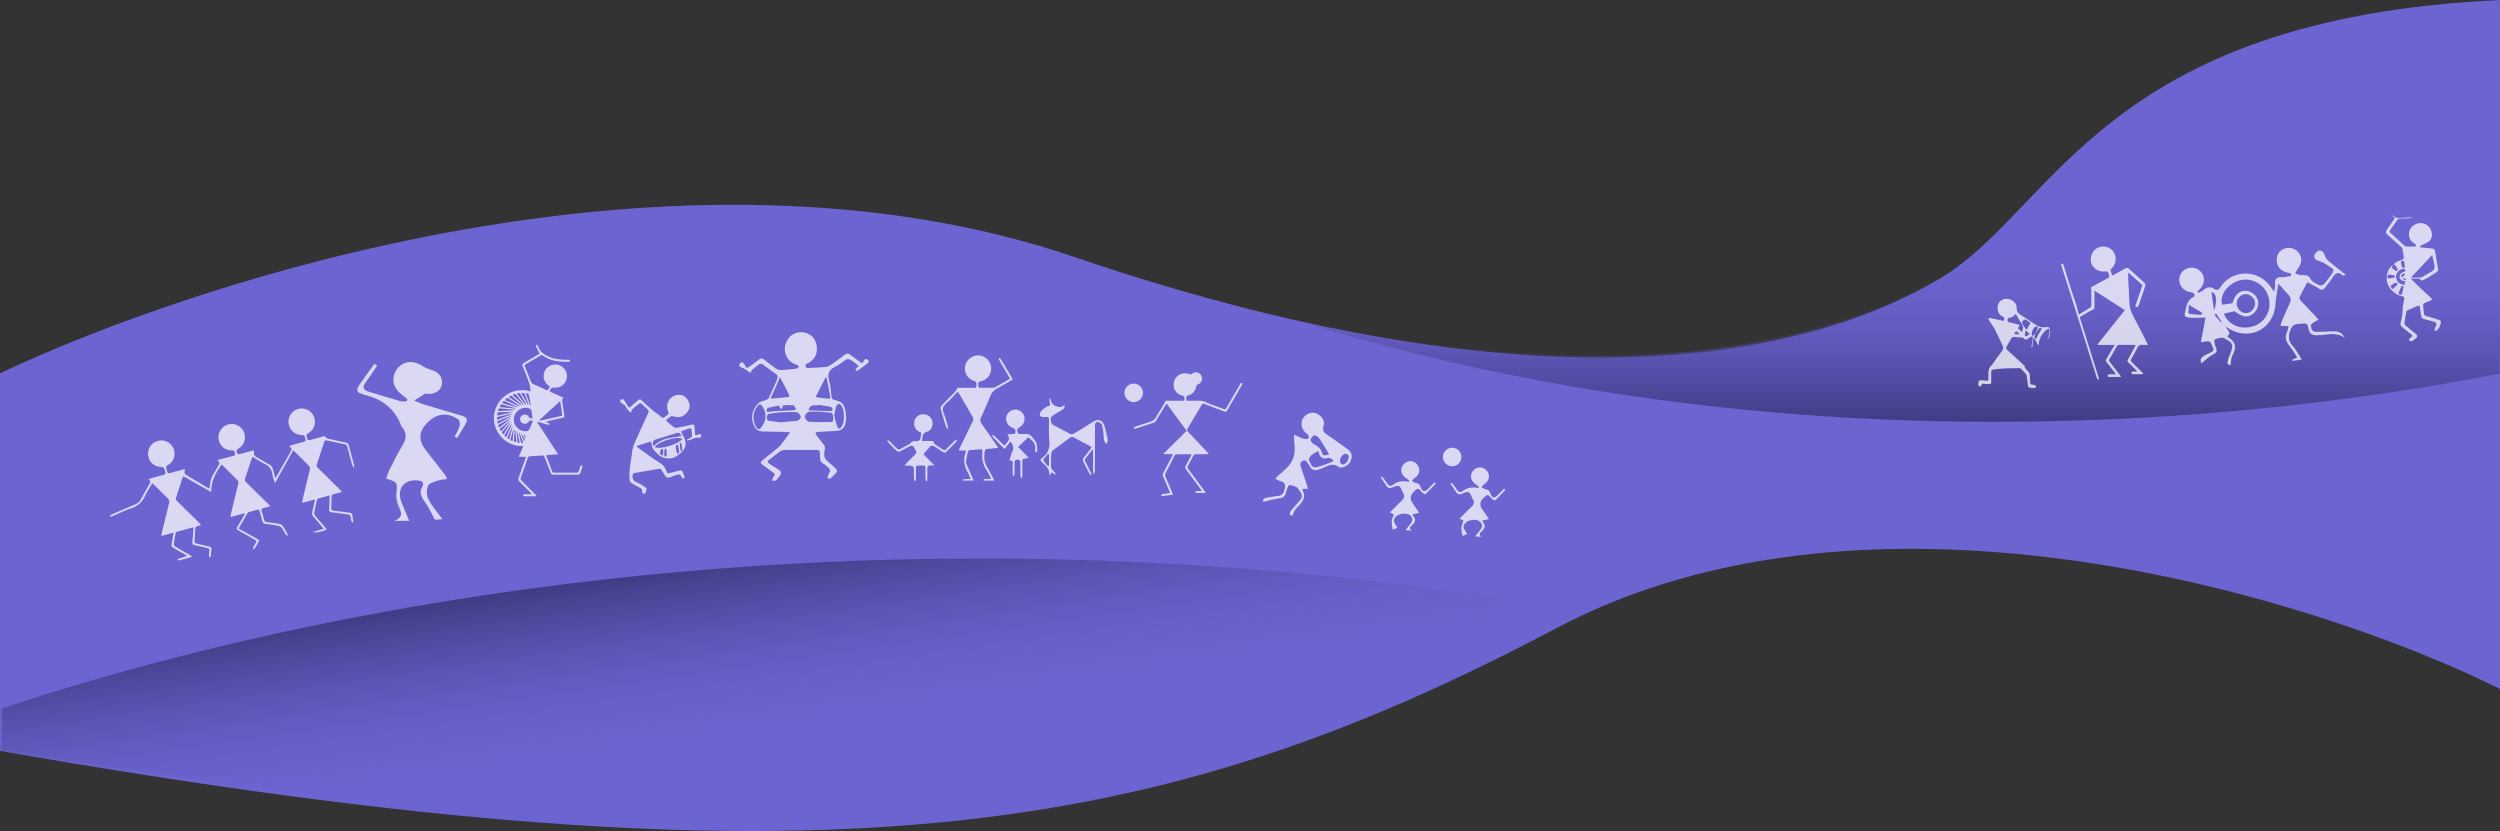 <svg width="1441" height="479" viewBox="0 0 1441 479" fill="none" xmlns="http://www.w3.org/2000/svg">
<rect x="0" y="0" width="1441" height="479" fill="#333333" stroke="none"/>
<path d="M619 148.05C390.445 70.218 111.771 162.306 0 215.161V432.784C475.33 516.065 667.622 483.41 897.179 362.031C1080.83 264.928 1336.25 344.959 1441 397.112V0C1211.44 10.758 1184.38 120.677 1118.72 160.201C1053.06 199.725 904.694 245.34 619 148.05Z" fill="#6C64D0"/>
<mask id="mask0_291_1210" style="mask-type:alpha" maskUnits="userSpaceOnUse" x="1" y="0" width="1440" height="470">
<path d="M619 148.05C397.301 70.235 151.643 162.271 43.224 215.114C21.5 258.211 1 299.507 1 432.69C368.5 494.67 690.82 483.306 913.492 361.953C1091.63 264.871 1339.39 344.885 1441 397.026V0C1218.33 10.756 1185.19 119.06 1121.5 158.575C1057.81 198.091 896.124 245.319 619 148.05Z" fill="#548EF7"/>
</mask>
<g mask="url(#mask0_291_1210)">
<path d="M833.609 340.154C350.975 274.454 -26.922 402.136 -155.542 474.19C-317.491 561.516 -363.95 657.954 -292.319 791.229C-235.014 897.849 530.305 713.01 905.802 607.262C1082.84 545.602 1316.24 405.855 833.609 340.154Z" fill="url(#paint0_linear_291_1210)"/>
<path d="M699.546 168.761C1062.58 298.802 1439.04 229.182 1581.89 178.117C1760.01 117.072 1847.86 31.236 1857.56 -106.289C1865.33 -216.31 1140.88 -145.894 777.685 -96.934C600.375 -62.553 336.512 38.72 699.546 168.761Z" fill="url(#paint1_linear_291_1210)"/>
</g>
<g clip-path="url(#clip0_291_1210)">
<path d="M432.635 215.066C431.744 214.398 430.877 213.708 429.942 213.107C429.163 212.618 428.362 212.15 427.494 211.839C426.626 211.527 425.959 211.06 426.181 210.17C426.315 209.613 427.071 208.79 427.45 208.834C428.095 208.923 428.941 209.502 429.163 210.058C430.031 212.306 430.454 212.484 432.39 211.06C434.148 209.769 435.928 208.478 437.664 207.121C438.554 206.431 439.288 206.409 440.2 207.121C442.515 208.923 444.829 210.748 447.232 212.417C448.055 212.974 449.235 213.33 450.236 213.285C453.107 213.174 456 212.885 458.848 212.529C459.493 212.439 460.072 211.794 460.673 211.394C460.161 210.971 459.693 210.348 459.115 210.192C452.995 208.434 450.08 201.112 454.42 195.125C458.47 189.54 467.015 190.808 469.64 195.971C471.999 200.622 471.176 206.275 466.169 209.101C465.323 209.569 463.899 209.791 464.366 211.238C464.789 212.529 466.058 212.083 466.97 212.039C470.108 211.928 473.245 211.816 476.36 211.46C477.406 211.349 478.474 210.637 479.387 209.992C481.768 208.345 484.038 206.587 486.374 204.873C488.399 203.404 488.622 203.404 490.669 204.917C492.404 206.186 494.14 207.41 495.854 208.701C496.766 209.391 497.345 209.569 497.723 208.144C497.856 207.61 498.746 206.943 499.258 206.965C499.815 206.965 500.682 207.633 500.816 208.167C500.927 208.589 500.215 209.346 499.703 209.747C498.346 210.837 496.899 211.794 495.498 212.818C495.097 213.107 494.696 213.441 494.251 213.619C493.94 213.753 493.539 213.664 493.161 213.664C493.228 213.263 493.161 212.773 493.384 212.484C493.762 211.972 494.318 211.616 494.963 211.037C493.139 209.302 491.314 207.877 489.178 206.965C488.733 206.765 487.909 207.121 487.42 207.454C485.328 208.79 483.415 210.503 481.212 211.549C477.54 213.263 476.85 215.689 477.94 219.45C478.808 222.432 478.92 225.636 479.298 228.752C479.409 229.665 479.81 230.199 480.7 230.421C481.434 230.599 482.124 230.911 482.836 231.067C485.106 231.578 486.285 233.225 486.908 235.25C487.865 238.344 487.999 241.526 487.131 244.686C486.53 246.912 484.816 248.225 482.458 248.336C478.831 248.514 475.203 248.737 471.576 248.959C469.907 249.07 469.663 249.493 470.619 250.851C471.932 252.676 473.312 254.412 474.714 256.17C475.448 257.104 475.715 257.861 475.404 259.219C474.936 261.377 474.692 263.803 476.694 265.583C478.252 266.985 479.832 268.343 481.367 269.745C482.769 271.013 482.791 271.77 481.456 273.105C480.588 273.996 479.721 274.908 478.764 275.687C478.43 275.954 477.607 276.065 477.362 275.843C477.073 275.576 477.095 274.886 477.117 274.396C477.117 274.085 477.406 273.773 477.584 273.461C478.897 270.991 478.875 270.813 476.739 268.944C476.093 268.387 475.515 267.72 474.758 267.364C472.934 266.473 472.6 265.027 472.644 263.18C472.711 259.308 472.644 259.33 468.795 259.33C463.476 259.33 458.136 259.374 452.817 259.33C451.349 259.33 450.103 259.664 448.968 260.621C447.121 262.134 445.163 263.514 443.316 265.027C442.136 266.006 442.181 266.451 443.449 267.297C445.185 268.454 446.987 269.522 448.723 270.68C450.459 271.837 450.614 272.749 449.413 274.374C448.701 275.331 447.966 276.31 447.054 277C446.631 277.311 445.719 277 445.051 277C445.207 276.444 445.229 275.776 445.563 275.331C446.943 273.417 446.921 273.172 444.985 271.837C443.138 270.568 441.335 269.233 439.533 267.898C438.264 266.963 438.175 266.429 439.355 265.428C441.869 263.313 444.495 261.355 447.032 259.263C448.1 258.395 449.168 257.483 450.014 256.414C451.816 254.167 453.463 251.83 455.443 249.182C454.175 249.093 453.329 248.981 452.461 248.959C448.122 248.848 443.805 248.803 439.466 248.692C436.84 248.625 435.238 247.09 434.348 244.775C432.568 240.124 433.725 235.985 437.063 232.535C438.042 231.512 439.733 231.089 441.179 230.666C442.225 230.354 442.915 229.954 443.36 228.93C444.673 225.926 446.053 222.944 447.41 219.962C447.544 219.65 447.677 219.316 447.766 218.982C448.523 216.401 448.501 216.423 446.275 214.887C444.117 213.374 442.025 211.772 439.911 210.214C438.932 209.502 438.02 209.502 437.085 210.325C436.195 211.104 435.149 211.727 434.259 212.529C433.636 213.085 433.169 213.842 432.635 214.509C432.635 214.687 432.635 214.865 432.635 215.043V215.066ZM449.769 243.418C453.129 243.128 455.955 242.906 458.781 242.639C460.272 242.483 461.54 241.415 461.54 240.391C461.54 239.256 460.05 237.543 458.759 237.52C455.577 237.498 452.395 237.52 449.235 237.721C447.299 237.832 445.407 238.277 443.471 238.522C441.958 238.722 442.181 239.902 442.047 240.903C441.914 241.904 442.47 242.416 443.36 242.55C445.652 242.884 447.966 243.195 449.769 243.44V243.418ZM471.554 237.164C471.554 237.164 471.554 237.231 471.554 237.276C469.907 237.276 468.261 237.231 466.636 237.276C465.39 237.32 463.944 239.011 463.921 240.235C463.921 241.348 465.39 243.106 466.48 243.128C470.063 243.218 473.646 243.373 477.206 243.262C480.566 243.151 480.321 243.663 480.143 239.635C480.099 238.477 479.52 237.921 478.385 237.832C476.116 237.632 473.824 237.387 471.554 237.187V237.164ZM444.228 229.598C444.495 229.665 444.629 229.754 444.762 229.754C447.877 229.464 450.993 229.153 454.108 228.863C455.221 228.752 455.109 228.151 454.731 227.417C454.086 226.126 453.441 224.835 452.795 223.567C451.772 221.564 450.726 219.583 449.591 217.425C447.722 221.675 445.986 225.592 444.228 229.62V229.598ZM476.138 217.068C474.046 221.141 472.177 224.835 470.174 228.752C470.886 228.93 471.331 229.108 471.799 229.175C473.534 229.397 475.248 229.575 476.984 229.776C478.497 229.954 478.786 229.665 478.497 228.129C477.874 224.902 477.228 221.675 476.583 218.47C476.516 218.137 476.383 217.825 476.138 217.091V217.068ZM441.268 239.924C441.291 237.787 440.356 235.25 439.043 233.715C438.398 232.936 437.842 232.802 437.085 233.604C433.858 236.964 433.725 241.215 435.327 245.265C435.55 245.844 436.017 246.355 436.44 246.823C437.085 247.579 437.775 247.624 438.442 246.823C440.089 244.798 441.268 242.594 441.246 239.902L441.268 239.924ZM449.146 234.382C449.146 234.16 449.168 233.937 449.19 233.737C447.076 234.16 444.918 234.494 442.848 235.05C442.381 235.161 441.825 236.029 441.825 236.541C441.825 237.498 442.67 237.409 443.405 237.32C444.695 237.164 445.964 237.009 447.254 236.942C450.726 236.764 454.197 236.675 457.668 236.497C458.069 236.474 458.47 236.007 458.87 235.74C458.292 234.983 457.757 233.67 457.112 233.581C455.109 233.359 453.04 233.604 451.015 233.67C451.104 233.871 451.193 234.049 451.304 234.249C450.993 234.805 450.681 235.384 450.392 235.94C449.991 235.428 449.591 234.917 449.19 234.382H449.146ZM480.833 239.457C481.323 241.348 481.768 243.529 482.502 245.621C483.081 247.312 484.149 247.424 485.106 245.91C486.775 243.284 486.508 240.28 486.263 237.387C486.174 236.274 485.729 235.139 485.195 234.16C484.861 233.537 484.06 232.736 483.504 232.78C482.947 232.802 482.146 233.67 481.946 234.316C481.456 235.851 481.234 237.498 480.833 239.479V239.457ZM471.888 233.314C471.888 233.314 471.888 233.448 471.866 233.515C470.82 233.581 469.796 233.693 468.75 233.693C467.504 233.693 466.881 234.427 466.391 235.406C466.035 236.141 466.213 236.519 467.081 236.563C470.842 236.697 474.603 236.83 478.363 236.986C479.231 237.031 479.988 236.808 479.899 235.874C479.854 235.362 479.253 234.605 478.786 234.516C476.516 234.026 474.202 233.715 471.91 233.337L471.888 233.314Z" fill="white" fill-opacity="0.75"/>
<path d="M1379.85 152.375C1380.74 150.928 1382.3 150.594 1383.7 150.038C1385.57 149.303 1385.75 148.97 1385.37 146.989C1385.15 145.854 1385.04 144.697 1384.79 143.584C1384.7 143.161 1384.44 142.694 1384.1 142.404C1381.45 140.001 1378.76 137.664 1376.09 135.261C1374.98 134.259 1374.98 133.636 1375.8 132.434C1377.23 130.365 1378.65 128.273 1380.05 126.181C1380.19 125.981 1380.27 125.758 1380.39 125.513C1379.72 125.068 1379.1 124.668 1378.45 124.245C1378.49 124.156 1378.56 124.089 1378.61 124C1379.07 124.289 1379.52 124.601 1379.99 124.89C1381.17 125.602 1382.43 125.758 1383.81 125.602C1385.77 125.402 1387.75 125.402 1389.73 125.313C1389.89 125.313 1390.04 125.335 1390.22 125.602C1389.71 125.669 1389.2 125.758 1388.66 125.78C1386.73 125.869 1384.79 125.936 1382.83 126.047C1382.57 126.047 1382.23 126.225 1382.08 126.448C1380.61 128.451 1379.21 130.498 1377.74 132.523C1377.23 133.213 1377.36 133.725 1377.96 134.282C1380.7 136.752 1383.39 139.244 1386.11 141.737C1386.24 141.848 1386.37 142.026 1386.51 142.026C1388.37 142.093 1390.24 142.16 1392.11 142.115C1392.67 142.115 1392.71 141.158 1392.18 140.713C1391.87 140.446 1391.49 140.268 1391.16 140.046C1387.71 137.753 1387.6 132.568 1390.93 130.098C1395.47 126.76 1401.1 129.185 1401.73 134.771C1401.95 136.641 1401.26 138.31 1399.79 139.378C1398.54 140.268 1396.99 140.691 1395.61 141.381C1395.25 141.559 1394.96 141.915 1394.65 142.204C1394.98 142.36 1395.32 142.605 1395.65 142.649C1397.79 142.894 1399.92 143.072 1402.06 143.295C1402.91 143.384 1403.42 143.74 1403.51 144.697C1403.6 145.743 1403.86 146.766 1404.06 147.812C1404.49 150.238 1404.89 152.642 1405.31 155.067C1405.44 155.779 1405.26 156.358 1404.64 156.759C1402.86 157.894 1401.1 159.029 1399.3 160.119C1398.43 160.653 1397.5 161.121 1396.56 161.521C1396.25 161.655 1395.65 161.655 1395.5 161.454C1394.87 160.675 1394.05 160.586 1393.2 160.542C1392.11 160.497 1391 160.542 1389.91 160.542C1389.91 160.653 1389.87 160.764 1389.87 160.853C1390.04 161.054 1390.2 161.254 1390.38 161.432C1392.34 163.324 1394.27 165.238 1396.25 167.129C1397.81 168.598 1399.41 170.045 1401.01 171.469C1402.08 172.448 1402.06 172.737 1400.77 173.294C1399.75 173.739 1398.7 174.206 1397.65 174.607C1397.03 174.852 1396.65 175.208 1396.7 175.898C1396.83 177.633 1396.94 179.369 1397.19 181.083C1397.23 181.461 1397.79 181.929 1398.21 182.062C1399.95 182.641 1401.75 183.086 1403.51 183.62C1404.35 183.865 1405.2 184.176 1406.02 184.466C1406.8 184.733 1407.09 185.333 1406.89 186.09C1406.47 187.715 1405.98 189.339 1404.62 190.474C1404.33 190.719 1403.86 190.697 1403.46 190.808C1403.42 190.408 1403.22 189.962 1403.33 189.606C1403.53 188.961 1403.91 188.382 1404.17 187.759C1404.64 186.646 1404.44 185.979 1403.31 185.601C1401.5 185 1399.66 184.488 1397.81 184.065C1396.21 183.709 1395.85 183.509 1395.54 181.884C1395.25 180.304 1395.03 178.724 1394.83 177.122C1394.72 176.298 1394.41 176.009 1393.6 176.343C1391.76 177.122 1389.87 177.834 1388.04 178.702C1387.55 178.924 1387.02 179.503 1386.93 179.992C1386.51 182.062 1386.19 184.154 1385.95 186.246C1385.9 186.691 1386.28 187.292 1386.64 187.626C1388.49 189.228 1390.38 190.808 1392.31 192.321C1393.58 193.301 1393.67 194.057 1392.42 195.081C1391.85 195.571 1391.27 196.038 1390.64 196.461C1389.93 196.95 1389.13 196.795 1388.78 196.149C1388.35 195.393 1388.86 195.014 1389.4 194.658C1389.58 194.547 1389.75 194.436 1389.91 194.324C1390.56 193.879 1390.67 193.434 1390 192.878C1388.26 191.498 1386.57 190.074 1384.81 188.716C1383.7 187.848 1383.41 187.225 1383.77 185.89C1384.41 183.42 1384.93 180.949 1384.88 178.346C1384.88 176.565 1385.35 174.763 1385.66 172.982C1385.95 171.269 1385.86 170.979 1384.17 170.668C1380.52 169.978 1375.62 165.638 1375.69 160.698C1375.74 157.293 1376.67 154.288 1379.81 152.419C1379.45 152.797 1379.05 153.131 1378.78 153.554C1378.65 153.777 1378.63 154.311 1378.78 154.466C1379.38 155.045 1380.07 155.557 1380.76 156.024C1380.96 156.158 1381.41 156.225 1381.59 156.091C1381.81 155.935 1382.08 155.468 1382.01 155.268C1381.48 154.155 1381.08 152.931 1379.79 152.419L1379.85 152.375ZM1384.04 157.382C1384.5 157.182 1384.97 156.937 1385.44 156.781C1386.04 156.581 1386.57 156.358 1386.35 155.579C1386.13 154.823 1385.5 154.889 1384.93 155.001C1382.74 155.357 1380.92 157.56 1381.08 159.63C1381.25 162.167 1383.23 164.103 1385.66 164.103C1385.99 164.103 1386.31 163.991 1386.59 163.925C1386.28 163.591 1386.04 163.324 1385.82 163.079C1386.11 162.812 1386.39 162.567 1386.71 162.278C1386.55 162.233 1386.33 162.144 1386.11 162.1C1383.03 161.632 1382.23 159.83 1384.04 157.337V157.382ZM1401.97 146.9C1397.9 151.262 1393.94 155.468 1390 159.652C1390.02 159.763 1390.04 159.897 1390.07 160.008C1391.78 160.008 1393.52 160.008 1395.23 160.008C1395.45 160.008 1395.72 159.919 1395.92 159.808C1397.72 158.762 1399.48 157.649 1401.3 156.67C1403.19 155.646 1403.68 154.222 1403.08 152.196C1402.57 150.438 1402.3 148.636 1401.95 146.922L1401.97 146.9ZM1385.39 165.26C1385.39 165.26 1385.24 164.837 1385.04 164.815C1384.75 164.748 1384.24 164.837 1384.15 165.015C1383.57 166.284 1383.01 167.552 1382.59 168.865C1382.34 169.666 1383.17 169.778 1383.68 169.867C1383.95 169.911 1384.48 169.622 1384.55 169.377C1384.86 168.108 1385.08 166.795 1385.37 165.26H1385.39ZM1379.03 166.595C1379.38 166.328 1379.63 166.195 1379.83 166.017C1380.43 165.46 1381.05 164.926 1381.59 164.325C1381.81 164.058 1381.81 163.613 1381.9 163.235C1381.48 163.168 1380.99 162.945 1380.65 163.079C1379.87 163.391 1379.14 163.836 1378.45 164.325C1378.18 164.503 1377.89 165.037 1378.01 165.26C1378.23 165.749 1378.67 166.128 1379.05 166.595H1379.03ZM1386.19 153.888C1386.04 152.708 1385.95 151.707 1385.73 150.75C1385.66 150.505 1385.13 150.149 1384.86 150.216C1384.48 150.305 1383.84 150.728 1383.86 150.95C1383.97 151.996 1384.21 153.042 1384.55 154.021C1384.64 154.266 1385.28 154.422 1385.68 154.422C1385.88 154.422 1386.08 153.999 1386.19 153.888ZM1377.49 158.361C1376.47 158.205 1376.2 158.739 1376.14 159.474C1376.09 159.963 1376.11 160.542 1376.8 160.497C1377.85 160.408 1378.9 160.23 1379.92 160.008C1380.14 159.963 1380.45 159.518 1380.45 159.296C1380.45 159.073 1380.05 158.762 1379.79 158.695C1378.98 158.517 1378.16 158.45 1377.49 158.383V158.361ZM1386.44 157.849C1385.37 157.426 1384.26 157.916 1384.06 158.917C1384.01 159.14 1384.12 159.563 1384.26 159.607C1384.48 159.674 1384.88 159.607 1385.04 159.451C1385.53 158.984 1385.95 158.428 1386.44 157.849ZM1387.13 161.032C1386.22 160.52 1385.53 160.208 1384.73 160.609C1385.35 161.165 1385.99 161.632 1387.13 161.032Z" fill="white" fill-opacity="0.75"/>
<path d="M395.985 253.477C396.452 253.188 396.919 252.854 397.409 252.631C398.9 251.964 398.944 251.941 398.833 250.272C398.766 249.471 398.7 248.67 398.611 247.869C398.522 247.045 398.054 246.667 397.231 246.956C395.918 247.401 394.605 247.869 393.292 248.336C392.469 248.625 392.536 248.981 392.981 249.716C394.694 252.475 396.096 255.346 394.449 258.64C394.049 259.419 393.448 260.198 392.78 260.732C391 262.156 389.398 263.825 386.906 264.159C384.124 264.537 381.676 263.914 379.585 262.134C378.405 261.132 377.293 259.953 376.425 258.684C375.869 257.883 375.735 256.748 375.557 255.725C375.357 254.59 375.245 254.434 374.155 254.79C371.997 255.457 369.816 256.147 367.657 256.837C367.435 256.904 367.235 257.038 366.856 257.238C367.212 257.572 367.435 257.839 367.724 258.039C371.952 261.021 376.047 264.181 380.453 266.874C382.277 268.009 383.279 269.278 383.946 271.191C384.569 272.994 384.859 272.994 386.661 272.504C388.352 272.037 390.043 271.659 391.734 271.214C392.625 270.991 393.225 271.28 393.559 272.148C393.893 273.039 394.316 273.884 394.561 274.797C394.65 275.108 394.36 275.509 394.249 275.887C393.893 275.754 393.537 275.62 393.181 275.464C393.136 275.442 393.092 275.353 393.07 275.286C391.757 272.95 391.712 273.239 389.331 273.973C388.263 274.307 387.24 274.752 386.171 275.108C384.814 275.576 384.302 275.442 383.479 274.285C382.722 273.239 382.032 272.126 381.387 271.013C381.009 270.39 380.564 270.123 379.852 270.235C375.179 271.036 370.506 271.859 365.81 272.638C364.831 272.794 364.653 273.35 364.587 274.24C364.475 276.021 365.009 277.178 366.812 277.935C368.637 278.669 370.305 279.826 371.997 280.85C372.353 281.072 372.775 281.696 372.709 282.052C372.531 282.897 372.241 283.854 371.663 284.433C371.062 285.034 369.949 284.299 370.127 283.387C370.35 282.163 369.771 281.607 368.792 281.117C367.257 280.36 365.81 279.448 364.297 278.647C363.385 278.157 363.007 277.489 362.895 276.399C362.45 271.859 363.296 267.43 364.03 263.002C364.32 261.244 364.364 259.419 364.92 257.75C365.655 255.48 366.723 253.299 367.702 251.096C369.66 246.689 371.663 242.305 373.666 237.921C373.999 237.187 373.955 236.608 373.332 236.052C372.108 234.961 370.929 233.826 369.727 232.691C369.26 232.268 368.837 232.268 368.347 232.691C367.123 233.715 365.833 234.672 364.631 235.762C364.253 236.096 364.008 236.675 363.852 237.209C363.652 237.899 363.318 237.81 362.984 237.454C362.406 236.853 361.85 236.23 361.36 235.562C360.937 234.983 360.648 234.271 360.203 233.693C359.914 233.336 359.402 233.136 358.979 232.847C358.512 232.513 357.933 232.268 357.644 231.823C357.243 231.178 357.444 230.51 358.2 230.176C358.957 229.843 359.446 230.199 359.847 230.844C360.581 232.023 361.338 233.158 362.094 234.316C362.539 235.006 363.007 234.894 363.541 234.405C364.92 233.158 366.322 231.957 367.702 230.755C368.614 229.954 369.104 229.976 369.949 230.822C372.864 233.693 375.869 236.452 379.251 238.789C379.918 239.234 380.497 239.79 381.098 240.324C381.788 240.948 382.478 240.903 383.167 240.324C383.301 240.213 383.434 240.102 383.568 239.991C384.191 239.479 385.081 239.078 385.326 238.433C385.526 237.876 384.97 237.053 384.792 236.341C383.434 231 387.64 226.794 393.003 227.728C395.651 228.196 398.789 232.825 396.942 236.274C395.695 238.589 393.893 240.124 391.289 240.458C390.177 240.591 388.997 240.08 387.863 239.946C387.44 239.879 386.883 239.857 386.572 240.057C385.815 240.525 385.148 241.17 384.413 241.726C383.879 242.127 383.902 242.528 384.391 242.928C385.793 244.085 387.173 245.265 388.641 246.311C389.064 246.622 389.821 246.645 390.399 246.533C393.203 245.999 396.007 245.376 398.811 244.753C399.723 244.553 400.213 244.842 400.279 245.821C400.368 247.223 400.502 248.603 400.635 250.005C400.68 250.361 400.836 250.717 400.947 251.051C401.325 250.918 401.704 250.784 402.06 250.628C402.215 250.562 402.327 250.361 402.482 250.339C402.972 250.294 403.528 250.183 403.951 250.339C404.174 250.428 404.396 251.162 404.263 251.407C404.018 251.83 403.395 252.475 403.105 252.386C400.925 251.808 399.211 253.143 397.275 253.655C396.897 253.744 396.497 253.788 396.118 253.833C396.051 253.699 396.007 253.544 395.94 253.41L395.985 253.477ZM392.803 251.407C392.513 250.205 391.334 249.182 390.377 249.471C386.127 250.762 381.899 252.053 377.671 253.41C376.269 253.855 375.846 255.613 376.781 257.127C378.917 255.079 381.387 253.521 384.213 252.831C386.995 252.164 389.888 251.875 392.803 251.407ZM393.225 252.92C390.11 251.185 379.006 254.612 377.471 257.75C380.475 259.308 391.69 255.858 393.225 252.92ZM389.487 257.727C389.643 258.662 389.776 259.73 390.021 260.776C390.11 261.11 390.533 261.355 390.8 261.622C391.045 261.244 391.49 260.865 391.467 260.509C391.378 259.308 391.156 258.106 390.933 256.904C390.889 256.659 390.577 256.259 390.444 256.281C390.155 256.325 389.799 256.548 389.621 256.793C389.487 256.971 389.532 257.327 389.487 257.75V257.727ZM382.9 260.954C382.9 260.954 382.9 260.954 382.878 260.954C382.878 261.466 382.767 262.023 382.923 262.512C383.012 262.846 383.434 263.113 383.701 263.402C383.902 263.091 384.258 262.801 384.28 262.49C384.302 261.422 384.235 260.331 384.146 259.285C384.124 259.018 383.813 258.796 383.635 258.551C383.412 258.773 383.012 258.951 382.967 259.219C382.856 259.797 382.945 260.398 382.945 260.977L382.9 260.954ZM382.277 260.42C382.277 260.42 382.277 260.42 382.255 260.42C382.255 260.109 382.299 259.775 382.255 259.486C382.188 259.196 382.032 258.907 381.899 258.64C381.543 258.818 380.964 258.929 380.875 259.174C380.631 259.953 380.408 260.821 380.519 261.622C380.564 262.023 381.32 262.334 381.743 262.69C381.921 262.312 382.166 261.978 382.277 261.577C382.366 261.221 382.277 260.821 382.277 260.443V260.42ZM392.335 260.086C392.469 260.109 392.602 260.131 392.758 260.175C392.936 259.819 393.314 259.463 393.292 259.129C393.203 257.95 392.981 256.793 392.78 255.636C392.758 255.458 392.469 255.324 392.291 255.168C392.113 255.346 391.779 255.569 391.801 255.725C391.935 257.193 392.157 258.64 392.335 260.109V260.086Z" fill="white" fill-opacity="0.75"/>
<path d="M1180.14 195.415C1181.18 194.68 1181.41 193.501 1181.52 192.388C1181.63 191.431 1181.49 190.452 1181.41 189.495C1181.36 188.738 1180.87 188.427 1180.14 188.449C1179.96 188.449 1179.78 188.449 1179.6 188.471C1177.11 189.117 1175 188.249 1172.97 186.914C1170.12 185.022 1167.27 183.175 1164.43 181.305C1164.18 181.15 1163.96 180.949 1163.74 180.749C1162.91 180.015 1162.33 179.28 1162.4 177.989C1162.67 173.672 1158.46 171.78 1155.59 172.315C1152.9 172.826 1151.16 175.052 1151.41 177.811C1151.61 180.037 1152.5 181.728 1154.66 182.641C1155.28 182.908 1155.39 183.664 1155.06 184.577C1154.81 185.2 1154.37 184.888 1154.01 184.799C1151.76 184.31 1149.54 183.776 1147.29 183.308C1146.94 183.242 1146.51 183.375 1146.14 183.42C1146.22 183.798 1146.22 184.221 1146.4 184.51C1147.54 186.335 1148.85 188.049 1149.85 189.94C1151.41 192.9 1152.72 195.993 1154.23 198.976C1154.97 200.422 1154.7 201.424 1153.7 202.67C1151.76 205.096 1150.05 207.699 1148.25 210.236C1148.25 210.259 1148.23 210.281 1148.2 210.303C1145.87 212.039 1146.11 214.576 1146.11 217.024C1146.11 219.939 1146.11 219.494 1143.64 219.316C1142.91 219.249 1142.17 219.138 1141.44 219.205C1141.06 219.249 1140.51 219.65 1140.44 219.962C1140.28 220.696 1140.3 221.475 1140.39 222.231C1140.42 222.454 1140.88 222.81 1141.13 222.788C1141.46 222.766 1142.02 222.476 1142.06 222.231C1142.26 221.141 1142.91 221.097 1143.82 221.23C1144.67 221.364 1145.51 221.386 1146.38 221.408C1147.56 221.453 1147.71 221.297 1147.74 220.117C1147.74 218.226 1147.74 216.356 1147.74 214.465C1147.74 213.241 1147.92 213.129 1149.16 212.951C1154.08 212.261 1159.02 212.217 1163.96 212.172C1164.27 212.172 1164.67 212.328 1164.89 212.551C1165.87 213.53 1166.83 214.531 1167.74 215.555C1167.99 215.822 1168.12 216.223 1168.16 216.601C1168.45 218.493 1168.72 220.384 1168.94 222.276C1169.01 222.944 1169.26 223.366 1169.9 223.433C1170.86 223.545 1171.81 223.656 1172.79 223.634C1173.08 223.634 1173.62 223.166 1173.62 222.944C1173.59 222.61 1173.24 222.165 1172.93 222.031C1172.37 221.809 1171.73 221.742 1171.12 221.653C1170.48 221.564 1170.23 221.208 1170.21 220.585C1170.17 219.183 1170.06 217.758 1169.99 216.356C1169.95 215.444 1169.7 214.687 1168.97 214.042C1168.25 213.396 1167.68 212.595 1167.01 211.816C1167.45 211.394 1167.1 211.015 1166.61 210.548C1163.47 207.699 1160.35 204.828 1157.24 201.958C1156.1 200.912 1156.08 200.823 1156.79 199.487C1157.57 198.041 1158.37 196.617 1159.2 195.17C1159.66 194.369 1160.33 194.102 1161.27 194.235C1162.49 194.413 1163.71 194.502 1164.96 194.502C1165.72 194.502 1166.34 194.68 1166.83 195.281C1167.32 195.927 1167.85 195.949 1168.5 195.482C1169.21 194.97 1169.97 194.502 1170.72 194.057C1170.95 193.924 1171.41 193.857 1171.48 193.946C1171.64 194.213 1171.77 194.591 1171.73 194.881C1171.48 196.594 1171.17 198.286 1170.92 199.999C1170.92 200.11 1171.1 200.266 1171.21 200.422C1171.3 200.222 1171.44 200.044 1171.46 199.843C1171.66 198.308 1171.81 196.772 1172.01 195.237C1172.01 195.125 1172.1 195.036 1172.26 194.636C1172.82 195.526 1173.24 196.26 1173.71 196.95C1174.17 197.64 1174.22 198.731 1175.24 198.708C1175.24 198.152 1175.15 197.618 1175.24 197.151C1175.98 194.057 1177.49 191.476 1180.2 189.718C1180.4 189.584 1180.78 189.406 1180.89 189.495C1181.07 189.651 1181.2 189.985 1181.2 190.229C1181.25 192.01 1181.16 193.768 1180.14 195.304L1180.2 195.37L1180.14 195.415ZM1173.51 191.409C1173.02 192.143 1172.53 192.9 1172.01 193.679C1171.99 193.679 1171.88 193.657 1171.77 193.59C1170.86 193.056 1171.06 192.255 1171.24 191.431C1171.55 190.074 1172.19 188.961 1173.37 188.227C1173.66 188.049 1174.24 188.227 1174.6 188.405C1174.71 188.449 1174.6 189.094 1174.46 189.428C1174.17 190.118 1173.79 190.764 1173.46 191.431C1173.68 191.298 1173.95 191.186 1174.08 191.008C1174.44 190.519 1174.75 189.985 1175.09 189.495C1175.44 188.961 1176.15 188.85 1176.64 189.25C1177.2 189.718 1176.62 190.007 1176.42 190.341C1175.89 191.209 1175.31 192.054 1174.82 192.945C1174.37 193.79 1174.02 194.68 1173.62 195.571C1172.53 194.792 1172.44 194.413 1172.86 193.345C1173.1 192.722 1173.26 192.077 1173.46 191.453L1173.51 191.409ZM1165.47 191.498C1164.85 190.897 1164.38 190.363 1163.85 189.94C1163.18 189.428 1163.05 189.005 1163.67 188.316C1164.23 187.715 1164.11 187.359 1163.36 187.069C1162.69 186.825 1162 186.691 1161.33 186.513C1160.13 186.224 1158.93 186.001 1157.73 185.667C1157.48 185.601 1157.17 185.155 1157.19 184.933C1157.26 184.377 1156.95 183.531 1157.75 183.331C1159.42 182.952 1160.93 182.418 1161.85 180.794C1162.29 181.572 1162.67 182.262 1163.07 182.952C1163.94 184.443 1164.8 185.934 1165.69 187.425C1166.5 188.783 1165.9 190.007 1165.45 191.453L1165.47 191.498ZM1168.05 190.207C1167.19 188.894 1166.32 187.715 1165.58 186.468C1165.16 185.756 1165.69 185.178 1166.23 184.733C1166.7 184.332 1167.19 183.842 1167.85 184.31C1168.74 184.911 1169.61 185.556 1170.43 186.135C1169.66 187.47 1168.92 188.716 1168.05 190.207ZM1167.59 190.385C1168.41 191.12 1169.12 191.765 1169.92 192.499C1169.3 192.945 1168.79 193.345 1168.25 193.679C1168.03 193.812 1167.63 193.901 1167.48 193.79C1167.25 193.634 1167.05 193.256 1167.07 192.989C1167.19 192.121 1167.41 191.275 1167.59 190.408V190.385ZM1160.98 192.455C1161.38 191.81 1161.53 191.431 1161.82 191.164C1161.98 191.008 1162.42 190.942 1162.54 191.053C1163.07 191.498 1163.54 192.054 1164.03 192.566C1163.98 192.633 1163.96 192.722 1163.91 192.789C1163.02 192.7 1162.11 192.588 1160.96 192.477L1160.98 192.455Z" fill="white" fill-opacity="0.75"/>
<path d="M1313.27 163.502C1312.63 167.841 1311.8 171.38 1311.63 174.941C1310.87 189.406 1296.85 196.906 1284.57 189.317C1284.14 189.05 1283.7 188.761 1282.88 188.249C1283.63 190.341 1286.59 191.698 1283.92 193.679C1284.12 194.057 1284.17 194.324 1284.32 194.413C1288.75 196.995 1289.28 200.355 1286.84 204.762C1285.95 206.342 1286.04 208.434 1285.64 210.526C1283.9 210.392 1283.59 209.146 1284.17 207.454C1284.9 205.296 1285.86 203.204 1286.48 201.023C1287.59 197.195 1284.01 196.238 1281.94 194.925C1280.72 194.146 1278.31 195.103 1276.53 195.615C1276.29 195.682 1276.38 197.863 1276.76 198.909C1278.25 203.004 1278.25 202.848 1274.44 205.029C1272.57 206.097 1271.04 207.722 1268.95 209.435C1268.43 208.478 1267.86 206.943 1269.72 205.563C1270.95 204.65 1272.44 204.05 1273.84 203.36C1275.13 202.737 1276.45 202.024 1275.49 200.355C1274.62 198.82 1274.66 196.149 1271.68 196.795C1270.9 196.973 1270.08 197.039 1268.57 197.262C1269.5 192.321 1270.37 187.826 1271.28 183.019C1268.32 183.064 1265.59 183.331 1262.89 183.13C1258.93 182.841 1258.8 182.485 1259.69 178.791C1260.38 175.875 1260.94 172.893 1264.07 171.38C1264.56 171.135 1265.05 170.111 1264.92 169.622C1264.81 169.154 1263.89 168.776 1263.29 168.554C1262.63 168.287 1261.87 168.287 1261.18 168.064C1258 167.04 1256.02 164.258 1256.11 161.032C1256.2 158.116 1258.31 155.379 1261.11 154.578C1264.36 153.665 1267.48 154.8 1269.26 157.56C1270.95 160.186 1270.68 163.435 1268.59 165.928C1267.97 166.684 1267.28 167.374 1266.63 168.108C1266.79 168.353 1266.97 168.576 1267.12 168.821C1268.1 168.287 1269.21 167.886 1270.04 167.174C1271.99 165.482 1273.93 165.015 1276.2 166.506C1277.67 167.485 1278.83 167.196 1279.81 165.616C1286.35 155.134 1302.32 154.711 1309.45 166.284C1309.71 166.706 1310.07 167.085 1310.89 168.108C1311.11 166.217 1311.47 164.948 1311.36 163.724C1311.11 160.876 1312.12 159.607 1315.14 159.763C1316.94 159.874 1318.77 159.296 1320.57 159.051C1320.57 158.606 1320.55 158.161 1320.53 157.716C1319.59 157.449 1318.68 157.181 1317.75 156.914C1314.3 155.913 1312.4 153.487 1312.27 149.882C1312.16 146.922 1314.05 144.185 1316.92 143.228C1319.97 142.182 1323.31 143.272 1325.18 145.943C1327.07 148.636 1326.85 151.596 1324.64 154.578C1323.95 155.512 1323.53 156.647 1323 157.693C1324.22 158.005 1325.44 158.539 1326.69 158.584C1328.72 158.673 1330.52 158.227 1331.81 160.787C1332.63 162.434 1334.92 163.457 1336.77 164.392C1337.46 164.726 1339.04 164.325 1339.6 163.702C1341.4 161.699 1342.96 159.496 1344.47 157.248C1344.85 156.67 1345.07 155.268 1344.8 155.09C1342.49 153.487 1340.2 151.685 1337.59 150.728C1335.7 150.038 1333.72 149.771 1333.92 147.479C1334.03 146.388 1335.39 144.808 1336.44 144.541C1338.42 144.051 1339.49 145.52 1340.11 147.456C1340.49 148.614 1341.38 149.771 1342.33 150.572C1345.38 153.153 1348.57 155.579 1352.24 158.517C1350.99 158.695 1350.46 158.94 1350.3 158.784C1347.54 156.136 1345.94 157.604 1344.34 160.186C1343.16 162.122 1341.58 163.813 1340.26 165.683C1339.22 167.152 1338.08 167.485 1336.64 166.306C1336.39 166.106 1336.15 165.928 1335.86 165.794C1333.9 164.748 1331.94 163.702 1329.98 162.678C1328.45 165.571 1326.8 168.442 1325.44 171.424C1325.22 171.936 1326 173.116 1326.58 173.761C1329.09 176.521 1331.74 179.169 1334.3 181.884C1334.97 182.596 1335.55 183.397 1336.37 184.399C1335.46 184.822 1334.9 185.022 1334.43 185.356C1333.54 185.979 1332.01 186.713 1332.03 187.381C1332.08 189.206 1332.57 191.298 1335.08 191.298C1338.17 191.298 1341.29 191.142 1344.38 190.986C1347.43 190.808 1349.99 191.52 1351.48 194.68C1346.32 190.964 1340.69 193.323 1335.28 193.256C1332.65 193.234 1331.19 192.299 1330.7 189.718C1330.38 188.071 1330.05 186.09 1327.78 186.468C1325.2 186.891 1322.02 186.001 1320.53 189.428C1318.99 192.989 1318.52 196.149 1321.53 199.398C1323.51 201.535 1324.82 204.317 1326.74 207.254L1321.35 208.033C1321.31 207.788 1321.24 207.544 1321.19 207.321C1322.08 206.92 1322.97 206.542 1324.15 206.03C1322.51 203.56 1321.13 201.134 1319.39 198.998C1317.43 196.572 1316.9 194.146 1318.28 191.298C1318.7 190.408 1318.79 189.339 1319.13 188.026C1317.57 187.96 1316.28 187.915 1314.47 187.848C1314.85 186.602 1315.08 185.556 1315.48 184.577C1316.86 181.328 1318.26 178.101 1319.77 174.918C1320.71 172.982 1320.48 171.38 1318.99 169.822C1317.23 167.975 1315.56 166.061 1313.34 163.569L1313.27 163.502ZM1286.77 174.785C1288.02 170.2 1290.44 167.686 1293.96 167.619C1297.32 167.552 1300.48 169.844 1301.46 173.071C1302.28 175.809 1300.86 179.436 1298.23 181.216C1295.14 183.286 1292.09 182.618 1288.13 179.392C1285.68 179.926 1283.74 180.348 1281.87 180.749C1284.21 187.27 1291.75 190.541 1299.23 187.893C1306.33 185.356 1309.87 177.767 1307.35 170.423C1304.93 163.346 1296.98 159.429 1290.06 161.877C1283.23 164.303 1279.23 170.735 1280.9 175.653L1286.75 174.807L1286.77 174.785ZM1295.34 180.415C1297.9 180.059 1300.17 176.966 1299.83 174.251C1299.52 171.669 1296.32 169.132 1293.85 169.555C1290.98 170.022 1288.88 172.76 1289.28 175.564C1289.71 178.657 1292.4 180.838 1295.34 180.415ZM1268.9 181.528C1268.99 181.083 1269.1 180.616 1269.19 180.17C1266.92 178.813 1264.65 177.478 1261.67 175.72C1261.58 178.145 1261.29 180.705 1261.54 180.749C1263.94 181.239 1266.43 181.328 1268.9 181.528ZM1274.64 168.309L1276.18 178.969C1278.2 173.071 1277.65 168.999 1274.64 168.309ZM1280.23 185.979C1280.36 185.89 1280.47 185.779 1280.61 185.69C1279.54 184.043 1278.45 182.396 1277.38 180.749C1277.07 180.994 1276.73 181.216 1276.42 181.461C1277.69 182.975 1278.96 184.466 1280.23 185.979Z" fill="white" fill-opacity="0.75"/>
<path d="M753.803 281.785H750.866C750.777 281.985 750.577 282.23 750.643 282.319C753.603 287.46 749.664 290.175 746.883 293.357C746.037 294.314 745.681 295.694 744.858 297.363C744.835 297.363 743.812 297.096 743.523 296.473C743.278 295.938 743.678 294.87 744.146 294.314C745.815 292.266 747.639 290.353 749.375 288.35C751.734 285.635 749.33 283.387 748.129 281.54C747.328 280.294 744.924 279.982 743.189 279.515C742.966 279.448 742.143 280.894 741.898 281.718C740.452 286.859 740.474 286.814 735.089 287.638C732.819 287.994 730.594 288.684 728.191 289.284C727.79 288.305 728.124 287.215 730.015 286.903C732.152 286.547 734.288 286.057 736.446 285.902C739.717 285.679 740.185 283.431 740.652 280.85C741.142 278.113 739.317 277.734 737.47 277.156C736.78 276.933 736.135 276.533 735.178 276.065C735.734 275.331 736.09 274.73 736.58 274.263C737.826 273.105 739.094 271.993 740.407 270.902C744.962 267.089 746.868 262.245 746.126 256.37C745.904 254.656 745.948 252.92 745.837 250.472C747.951 251.429 749.33 252.231 750.799 252.676C751.8 252.987 753.425 253.321 753.914 252.809C755.116 251.563 754.048 250.584 752.891 249.671C749.019 246.556 749.375 241.103 753.514 238.789C755.917 237.431 758.254 237.609 760.412 239.234C762.526 240.836 763.728 243.084 762.882 245.666C762.103 248.091 763.016 249.271 764.907 250.539C768.846 253.143 772.651 255.947 776.501 258.684C779.037 260.487 779.705 262.623 778.681 265.294C777.658 267.987 774.943 269.723 772.25 269.433C772.161 269.433 772.028 269.456 771.983 269.433C767.844 265.895 764.24 269.411 760.59 270.502C757.853 271.325 756.095 271.236 754.849 268.543C754.604 268.031 754.226 267.586 753.892 267.141C753.113 266.14 752.579 264.671 750.799 265.672C749.13 266.607 749.419 267.876 749.909 269.322C750.933 272.26 751.912 275.22 752.869 278.179C753.202 279.248 753.469 280.316 753.87 281.762L753.803 281.785ZM759.856 259.953C758.098 260.999 756.74 261.555 755.761 262.49C755.049 263.158 754.181 264.738 754.471 265.227C755.494 266.919 755.873 269.945 758.721 269.322C761.97 268.61 765.085 267.186 768.245 266.073C768.289 265.761 768.356 265.45 768.401 265.138C767.533 264.693 766.509 263.714 765.842 263.914C762.526 264.893 760.568 263.87 759.878 259.931L759.856 259.953ZM766.131 261.8C764.128 258.573 762.37 255.502 760.345 252.587C759.767 251.741 758.343 250.806 757.542 250.962C756.651 251.14 755.517 252.52 755.45 253.477C755.383 254.278 756.451 255.547 757.319 256.014C759.455 257.149 761.258 258.306 761.948 260.91C762.526 263.158 764.24 262.512 766.153 261.778L766.131 261.8ZM777.457 262.735C777.19 262.512 776.567 261.6 775.878 261.511C774.209 261.333 772.295 263.736 772.339 265.939C772.339 266.585 773.163 267.675 773.675 267.72C775.499 267.898 777.413 265.606 777.457 262.735Z" fill="white" fill-opacity="0.75"/>
<path d="M217.409 210.726C215.251 213.864 213.248 217.113 210.934 220.14C208.864 222.832 208.976 224.68 212.402 225.725C218.544 227.617 224.686 229.486 230.872 231.245C231.962 231.556 233.208 231.289 234.366 231.289C234.544 230.911 234.699 230.532 234.877 230.154C233.809 229.264 232.786 228.352 231.651 227.528C226.355 223.634 225.198 217.647 228.847 212.684C232.252 208.033 238.237 207.432 243.533 210.971C245.158 212.061 247.094 212.773 248.985 213.374C252.746 214.554 254.971 216.913 254.771 220.941C254.593 224.635 251.433 227.016 247.138 227.083C246.36 227.083 245.403 226.727 244.802 227.061C242.755 228.218 240.819 229.598 238.838 230.889C240.574 231.601 242.243 232.469 244.045 233.025C251.522 235.317 259.021 237.498 266.52 239.724C268.99 240.458 269.88 241.882 268.412 244.308C266.765 247.001 265.163 249.716 263.561 252.409C263.071 252.142 262.559 251.875 262.07 251.607C263.049 249.627 264.295 247.713 264.896 245.621C265.23 244.464 264.94 242.327 264.139 241.771C257.753 237.431 251.678 238.21 246.226 243.729C241.36 248.655 241.034 253.818 245.247 259.219C249.119 264.181 252.991 269.144 256.84 274.129C257.107 274.485 257.174 274.975 257.597 276.154C255.661 276.444 253.859 276.444 252.279 277.022C250.254 277.757 247.294 278.535 246.693 280.049C245.803 282.319 245.848 285.635 246.938 287.793C248.852 291.599 251.834 294.87 255.016 299.254C252.279 299.455 250.832 299.566 250.654 299.588C248.607 295.805 247.294 292.667 245.358 289.974C243.244 287.037 241.308 284.455 243.4 280.627C244.624 278.402 243.556 277.245 240.997 276.955C232.875 276.043 228.38 281.874 231.45 289.574C232.763 292.89 234.187 296.183 235.879 300.211H227.49C232.719 297.786 231.25 295.249 230.004 292.356C229.003 290.019 228.179 287.237 228.424 284.767C229.114 277.979 229.359 278.001 222.616 275.887C223.217 274.196 223.618 272.438 224.419 270.88C226.844 266.117 229.225 261.288 231.985 256.726C234.187 253.076 234.722 249.783 231.851 246.355C231.562 245.999 231.295 245.577 231.139 245.131C227.49 235.517 220.391 230.221 210.555 227.684C204.859 226.215 204.792 225.102 208.197 220.273C210.689 216.735 213.27 213.241 215.807 209.724C216.363 210.081 216.92 210.459 217.498 210.815L217.409 210.726Z" fill="white" fill-opacity="0.75"/>
<path d="M818.113 295.627C816.444 295.983 815.398 296.183 814.285 296.428C814.33 296.784 814.285 297.096 814.396 297.229C816.444 299.232 815.776 300.946 813.929 302.637C813.106 303.416 811.904 304.351 813.595 305.842C812.661 305.775 811.726 305.708 810.102 305.597C811.348 304.039 812.193 302.949 813.039 301.88C814.663 299.833 814.33 297.941 812.06 296.584C810.413 295.582 806.274 296.161 804.872 297.496C803.448 298.876 802.825 300.3 804.249 302.081C804.672 302.615 804.939 303.305 805.451 304.284C804.361 304.729 803.426 305.085 802.803 305.33C802.536 303.594 802.069 302.148 802.158 300.745C802.247 299.366 802.914 298.03 803.381 296.473C802.936 296.25 802.269 295.916 801.156 295.36C803.448 293.045 805.473 290.82 807.698 288.839C809.39 287.326 809.968 285.857 808.611 283.899C808.522 283.765 808.477 283.61 808.411 283.454C806.608 279.426 806.586 279.381 802.536 280.983C801.045 281.584 800.021 281.518 799.131 280.049C798.13 278.402 796.951 276.844 795.838 275.264C796.105 275.064 796.372 274.863 796.639 274.663C797.574 275.909 798.642 277.089 799.443 278.424C800.355 279.937 801.446 280.561 802.914 279.426C805.629 277.334 808.722 277.044 812.06 277.734C812.104 277.467 812.149 277.222 812.193 276.955C811.593 276.466 811.014 275.954 810.369 275.531C808.166 274.062 807.209 271.837 807.899 269.589C808.589 267.408 810.703 265.806 812.906 265.806C815.108 265.806 817.245 267.453 817.868 269.611C818.535 271.904 817.623 274.018 815.375 275.531C814.775 275.954 814.307 276.577 813.773 277.111C814.463 277.534 815.131 278.224 815.865 278.357C817.378 278.602 818.291 279.003 818.847 280.739C819.782 283.632 821.295 283.765 823.386 281.562C824.521 280.36 825.678 279.181 826.836 277.979C827.103 278.224 827.347 278.446 827.614 278.691C825.656 280.783 823.72 282.897 821.651 284.878C821.473 285.056 820.16 284.322 819.648 283.765C817.222 281.139 817.267 281.095 814.73 283.632C812.787 285.575 812.601 287.667 814.174 289.908C815.398 291.643 816.577 293.424 818.046 295.582L818.113 295.627Z" fill="white" fill-opacity="0.75"/>
<path d="M858.278 299.21C856.609 299.566 855.563 299.766 854.451 300.011C854.495 300.367 854.451 300.679 854.562 300.812C856.609 302.815 855.942 304.529 854.095 306.22C853.271 306.999 852.07 307.934 853.761 309.425C852.826 309.358 851.892 309.291 850.267 309.18C851.513 307.622 852.359 306.532 853.204 305.463C854.829 303.416 854.495 301.524 852.225 300.167C850.579 299.165 846.44 299.744 845.038 301.079C843.614 302.459 842.991 303.883 844.415 305.664C844.838 306.198 845.105 306.888 845.616 307.867C844.526 308.312 843.591 308.668 842.968 308.913C842.701 307.177 842.234 305.73 842.323 304.328C842.412 302.949 843.08 301.613 843.547 300.056C843.102 299.833 842.434 299.499 841.322 298.943C843.614 296.628 845.639 294.403 847.864 292.422C849.555 290.909 850.134 289.44 848.776 287.482C848.687 287.348 848.643 287.192 848.576 287.037C846.774 283.009 846.751 282.964 842.701 284.566C841.21 285.167 840.187 285.101 839.297 283.632C838.295 281.985 837.116 280.427 836.003 278.847C836.27 278.647 836.537 278.446 836.804 278.246C837.739 279.492 838.807 280.672 839.608 282.007C840.521 283.52 841.611 284.144 843.08 283.009C845.794 280.917 848.888 280.627 852.225 281.317C852.27 281.05 852.314 280.805 852.359 280.538C851.758 280.049 851.18 279.537 850.534 279.114C848.331 277.645 847.374 275.42 848.064 273.172C848.754 270.991 850.868 269.389 853.071 269.389C855.274 269.389 857.41 271.036 858.033 273.194C858.701 275.487 857.789 277.601 855.541 279.114C854.94 279.537 854.473 280.16 853.939 280.694C854.629 281.117 855.296 281.807 856.031 281.94C857.544 282.185 858.456 282.586 859.012 284.322C859.947 287.215 861.46 287.348 863.552 285.145C864.687 283.943 865.844 282.764 867.001 281.562C867.268 281.807 867.513 282.029 867.78 282.274C865.822 284.366 863.886 286.48 861.816 288.461C861.638 288.639 860.325 287.905 859.813 287.348C857.388 284.722 857.432 284.678 854.896 287.215C852.952 289.158 852.767 291.25 854.339 293.491C855.563 295.226 856.743 297.007 858.211 299.165L858.278 299.21Z" fill="white" fill-opacity="0.75"/>
<path d="M158.685 275.642C159.13 274.93 159.397 274.552 159.62 274.151C162.112 269.789 164.582 265.428 167.119 261.088C167.92 259.73 168.832 258.484 166.585 257.216C167.363 256.882 167.808 256.637 168.276 256.503C170.545 255.858 172.837 255.213 175.129 254.634C176.109 254.389 176.331 253.944 176.064 252.987C175.486 250.873 175.53 250.851 173.283 250.695C169.522 250.406 166.607 247.468 166.295 243.618C165.984 240.013 168.431 236.586 171.947 235.673C175.619 234.716 179.38 236.563 180.893 240.057C182.406 243.551 181.227 247.424 178.067 249.471C177.533 249.827 176.665 250.294 176.665 250.717C176.665 251.652 177.021 252.609 177.399 253.477C177.488 253.677 178.267 253.744 178.668 253.633C181.049 253.032 183.43 252.364 185.788 251.719C186.345 251.563 186.879 251.429 187.435 251.274C187.391 251.452 187.346 251.607 187.324 251.786C187.991 252.164 188.637 252.742 189.371 252.921C192.62 253.677 195.869 254.367 199.14 255.012C200.208 255.213 200.786 255.658 201.076 256.771C202.033 260.554 203.123 264.315 204.124 268.098C204.258 268.565 204.08 269.122 204.058 269.634C203.746 269.233 203.279 268.855 203.145 268.41C202.099 264.782 201.098 261.155 200.163 257.505C199.941 256.637 199.518 256.236 198.628 256.058C195.223 255.369 191.819 254.656 188.436 253.9C187.569 253.699 187.146 253.9 186.856 254.79C185.477 259.152 184.053 263.514 182.584 267.853C182.272 268.743 182.695 269.166 183.229 269.7C187.368 273.751 191.507 277.801 195.624 281.874C196.047 282.296 196.425 282.764 197.115 283.543C195.379 284.01 193.977 284.455 192.553 284.767C191.507 284.989 191.129 285.523 191.129 286.569C191.129 288.639 191.062 290.731 190.929 292.801C190.862 293.78 191.196 294.158 192.175 294.292C195.29 294.67 198.383 295.137 201.499 295.516C202.522 295.649 203.056 296.028 203.145 297.118C203.234 298.208 203.524 299.299 203.657 300.412C203.679 300.656 203.435 300.946 203.301 301.213C203.078 301.013 202.7 300.857 202.633 300.612C202.433 299.922 202.255 299.21 202.211 298.476C202.166 297.207 201.61 296.628 200.297 296.495C197.226 296.161 194.178 295.649 191.107 295.293C189.994 295.16 189.638 294.737 189.727 293.624C189.861 291.51 189.883 289.373 189.95 287.259C189.95 286.792 189.95 286.325 189.927 285.546C187.591 286.191 185.41 286.747 183.274 287.393C183.007 287.482 182.762 287.949 182.673 288.305C182.117 290.709 181.56 293.112 181.138 295.538C181.049 296.094 181.36 296.851 181.738 297.318C183.541 299.521 185.432 301.636 187.302 303.817C187.658 304.239 187.991 304.707 188.325 305.152C186.389 306.354 181.494 307.422 180.359 306.621C181.516 306.265 182.428 305.975 183.363 305.708C184.32 305.441 185.277 305.174 186.5 304.84C185.944 304.084 185.588 303.594 185.21 303.127C183.763 301.435 182.361 299.722 180.848 298.097C179.958 297.163 179.691 296.25 180.025 294.982C180.604 292.756 181.004 290.464 181.538 287.86L174.128 289.885C174.262 288.973 174.306 288.416 174.417 287.905C175.775 282.23 177.132 276.533 178.556 270.88C178.846 269.745 178.601 269.011 177.777 268.209C175.307 265.828 172.926 263.38 170.479 260.954C170.123 260.598 169.722 260.265 169.01 259.619C165.516 265.917 162.134 271.993 158.574 278.402C158.24 277.69 158.062 277.378 157.973 277.044C157.617 275.843 157.15 274.641 157.016 273.417C156.66 270.324 154.969 268.476 152.187 267.208C149.918 266.184 147.87 264.693 145.578 263.336C145.289 263.981 145.066 264.337 144.933 264.738C143.709 268.454 142.53 272.171 141.261 275.887C140.95 276.777 141.195 277.289 141.818 277.912C146.068 282.052 150.296 286.236 154.524 290.397C154.858 290.731 155.169 291.087 155.837 291.777C154.39 292.177 153.233 292.556 152.054 292.778C150.83 293.023 150.429 293.513 150.874 294.781C151.408 296.339 151.809 297.941 152.187 299.521C152.388 300.412 152.855 300.79 153.745 300.901C156.237 301.213 158.729 301.547 161.177 302.036C161.867 302.17 162.668 302.704 163.091 303.283C164.048 304.618 164.827 306.064 165.583 307.511C165.806 307.934 165.739 308.49 165.806 309.002C165.405 308.668 164.893 308.401 164.626 308C163.847 306.843 163.291 305.53 162.446 304.417C161.978 303.794 161.177 303.216 160.443 303.082C158.04 302.593 155.592 302.259 153.144 301.992C151.92 301.858 151.386 301.302 151.119 300.145C150.696 298.32 150.118 296.517 149.65 294.692C149.428 293.847 149.027 293.602 148.204 293.847C146.735 294.292 145.222 294.648 143.731 295.093C143.331 295.204 142.863 295.449 142.685 295.76C140.994 298.609 139.348 301.502 137.545 304.662C140.193 306.131 142.73 307.511 145.244 308.913C146.335 309.514 147.403 310.181 148.516 310.76C149.25 311.138 149.517 311.583 149.05 312.362C148.271 313.631 147.559 314.966 146.78 316.235C146.624 316.479 146.224 316.568 145.934 316.724C145.912 316.39 145.734 315.99 145.868 315.723C146.313 314.766 146.802 313.809 147.403 312.941C148.093 311.94 147.559 311.494 146.758 311.049C143.687 309.313 140.661 307.489 137.545 305.864C136.232 305.174 136.255 304.551 136.944 303.416C138.413 301.057 139.77 298.609 141.15 296.206C141.083 296.094 140.994 295.983 140.928 295.872L132.805 298.075C132.939 297.252 132.961 296.74 133.095 296.272C134.497 290.442 135.876 284.633 137.323 278.825C137.545 277.935 137.434 277.311 136.744 276.644C133.74 273.728 130.78 270.769 127.71 267.698C124.483 272.482 121.635 277.245 121.746 283.61C116.116 280.427 110.954 277.49 105.635 274.485C105.39 275.108 105.168 275.576 105.012 276.065C103.855 279.559 102.765 283.053 101.563 286.525C101.207 287.549 101.43 288.216 102.186 288.928C106.347 292.956 110.464 297.029 114.581 301.102C114.981 301.502 115.337 301.925 115.894 302.526C115.248 302.771 114.825 303.038 114.403 303.082C112.956 303.238 112.556 304.061 112.511 305.419C112.467 307.489 112.289 309.558 112.088 311.628C111.977 312.629 112.289 313.097 113.312 313.319C115.76 313.831 118.186 314.521 120.633 315.033C121.612 315.233 122.035 315.634 121.879 316.68C121.701 317.97 121.679 319.284 121.523 320.574C121.479 320.864 121.145 321.108 120.923 321.375C120.767 321.064 120.455 320.752 120.455 320.463C120.455 319.462 120.522 318.438 120.678 317.436C120.834 316.502 120.478 316.146 119.61 315.945C117.162 315.411 114.736 314.766 112.266 314.276C111.154 314.054 110.731 313.631 110.865 312.429C111.154 309.892 111.31 307.333 111.51 304.796C111.51 304.573 111.443 304.328 111.399 303.928C108.172 304.818 105.012 305.641 101.875 306.554C101.563 306.643 101.252 307.155 101.185 307.511C100.784 309.492 100.406 311.494 100.183 313.497C100.139 313.987 100.584 314.766 101.051 315.055C103.722 316.68 106.481 318.215 109.196 319.773C109.641 320.018 110.063 320.307 110.776 320.775C110.108 321.064 109.752 321.242 109.374 321.353C107.326 321.932 105.279 322.51 103.232 323.022C102.943 323.089 102.564 322.844 102.231 322.755C102.453 322.51 102.653 322.11 102.943 322.021C104.545 321.531 106.147 321.108 107.816 320.307C106.503 319.551 105.19 318.794 103.877 318.037C102.542 317.281 101.207 316.457 99.85 315.745C98.982 315.3 98.715 314.766 98.893 313.787C99.316 311.672 99.605 309.514 100.028 306.999L92.974 308.935C93.107 308.023 93.152 307.533 93.285 307.044C94.665 301.324 96.022 295.582 97.469 289.885C97.758 288.75 97.513 288.016 96.69 287.237C94.064 284.744 91.549 282.141 88.968 279.604C88.634 279.27 88.278 278.958 87.811 278.513C86.32 281.072 84.696 283.431 83.516 286.013C81.959 289.418 79.622 291.577 76.04 292.823C72.168 294.158 68.496 296.005 64.691 297.585C64.224 297.786 63.623 297.652 63.066 297.652C63.445 297.296 63.779 296.806 64.224 296.606C68.897 294.536 73.592 292.511 78.309 290.531C79.489 290.041 80.312 289.351 80.913 288.216C82.493 285.279 84.162 282.386 85.853 279.537C86.52 278.402 87.188 277.378 85.586 276.176C86.32 275.909 86.787 275.731 87.277 275.598C89.547 274.975 91.817 274.285 94.131 273.751C95.355 273.461 95.622 272.883 95.177 271.815C95.132 271.726 95.11 271.637 95.11 271.525C94.91 269.834 94.22 269.077 92.261 269.033C88.612 268.966 85.697 265.895 85.363 262.223C85.029 258.573 87.233 255.257 90.682 254.211C94.242 253.121 97.958 254.634 99.716 257.861C101.452 261.088 100.628 265.138 97.78 267.408C97.113 267.942 95.955 268.343 95.822 268.966C95.644 269.856 96.222 270.902 96.423 271.904C96.601 272.794 97.046 272.95 97.869 272.705C100.228 272.015 102.609 271.392 104.99 270.746C105.479 270.613 105.991 270.524 106.459 270.413C106.57 270.635 106.659 270.746 106.637 270.813C105.68 272.794 106.948 273.573 108.417 274.441C112.022 276.51 115.538 278.691 119.098 280.828C119.543 281.095 120.01 281.317 120.656 281.629C120.834 280.694 121.034 279.96 121.078 279.225C121.234 276.844 122.035 274.73 123.326 272.749C124.127 271.548 124.795 270.257 125.484 268.988C126.107 267.831 127.443 266.696 125.195 265.25C126.463 264.893 127.287 264.693 128.088 264.471C130.18 263.892 132.271 263.336 134.363 262.757C134.964 262.579 135.854 262.579 135.498 261.533C135.231 260.687 135.364 259.575 133.851 259.641C132.783 259.686 131.626 259.463 130.625 259.063C127.331 257.75 125.462 254.345 125.996 250.895C126.552 247.357 129.468 244.642 132.961 244.375C136.455 244.108 139.726 246.289 140.794 249.605C141.907 253.032 140.638 256.615 137.545 258.551C136.878 258.974 136.099 259.174 136.388 260.354C136.722 261.689 137.234 262.067 138.591 261.644C141.039 260.888 143.531 260.309 146.001 259.641C146.09 259.641 146.179 259.686 146.357 259.708C146.357 259.864 146.446 260.064 146.424 260.22C146.098 261.689 146.587 262.802 147.893 263.558C150.407 265.005 152.899 266.474 155.436 267.853C156.46 268.41 157.016 269.144 157.261 270.257C157.661 271.97 158.173 273.662 158.729 275.731L158.685 275.642Z" fill="white" fill-opacity="0.75"/>
<path d="M316.855 222.81C316.521 222.543 316.277 222.343 316.01 222.142C313.273 220.006 312.538 216.379 314.252 213.374C315.854 210.57 319.392 209.324 322.463 210.503C325.534 211.661 327.358 214.977 326.669 218.137C325.934 221.497 322.93 223.856 319.503 223.433C318.213 223.277 317.612 223.678 317.145 224.724C317.033 224.969 316.9 225.191 316.722 225.547C319.414 226.794 322.04 227.995 324.844 229.286C323.754 230.11 324.043 231.067 324.176 232.001C324.532 234.516 324.888 237.031 325.289 239.523C325.422 240.324 325.111 240.636 324.377 240.792C321.083 241.504 317.812 242.238 314.497 243.151C315.031 243.351 315.609 243.485 316.121 243.752C316.388 243.885 316.521 244.241 316.722 244.486C316.388 244.62 316.032 244.909 315.743 244.842C313.962 244.375 312.182 243.818 310.424 243.284C310.246 243.24 310.024 243.24 309.512 243.173C313.606 249.471 317.567 255.547 321.706 261.867C319.281 262.045 317.122 262.223 314.875 262.379C314.942 262.735 314.964 262.957 315.053 263.18C316.099 265.939 317.189 268.677 318.213 271.459C318.48 272.193 318.88 272.46 319.659 272.46C323.887 272.438 328.093 272.438 332.321 272.46C333.077 272.46 333.433 272.193 333.634 271.481C333.856 270.613 334.123 269.767 334.457 268.944C334.568 268.654 334.991 268.276 335.236 268.298C335.926 268.365 335.703 268.899 335.57 269.322C335.213 270.502 334.88 271.703 334.435 272.838C334.301 273.172 333.789 273.595 333.433 273.595C328.449 273.639 323.486 273.639 318.502 273.595C318.168 273.595 317.656 273.172 317.523 272.816C316.277 269.7 315.053 266.563 313.873 263.402C313.606 262.668 313.228 262.423 312.427 262.512C310.135 262.735 307.843 262.868 305.551 262.98C304.839 263.024 304.461 263.269 304.216 263.959C302.903 267.831 301.546 271.681 300.166 275.509C299.943 276.132 300.099 276.51 300.544 276.955C303.259 279.626 305.929 282.341 308.622 285.034C308.867 285.279 309.067 285.523 309.378 285.857C309.089 285.946 308.889 286.057 308.711 286.057C306.552 286.057 304.394 286.102 302.235 286.057C301.946 286.057 301.657 285.679 301.368 285.479C301.657 285.279 301.924 284.9 302.235 284.9C303.593 284.833 304.95 284.878 306.619 284.878C306.196 284.411 305.974 284.121 305.729 283.877C303.571 281.718 301.434 279.537 299.231 277.4C298.697 276.866 298.564 276.399 298.831 275.687C300.166 271.97 301.457 268.254 302.77 264.537C302.903 264.159 302.992 263.758 303.126 263.291H298.987C299.877 261.244 300.722 259.285 301.612 257.193C295.426 257.149 290.597 254.79 287.282 249.716C284.968 246.177 284.211 242.283 284.968 238.099C286.503 229.464 295.359 222.61 305.907 225.547C305.596 223.834 305.484 222.187 304.972 220.674C303.86 217.425 302.547 214.264 301.234 211.082C300.834 210.147 301.034 209.702 301.902 209.235C304.705 207.655 307.465 205.986 310.246 204.339C310.558 204.161 310.869 203.938 311.07 203.805C310.313 202.403 309.601 201.09 308.956 199.754C308.844 199.51 308.933 198.931 309.111 198.842C309.601 198.575 309.89 198.909 310.068 199.421C311.003 202.158 312.961 203.961 315.476 205.207C318.902 206.92 322.619 207.321 326.379 207.388C326.936 207.388 327.492 207.321 328.026 207.41C328.271 207.454 328.471 207.766 328.694 207.966C328.471 208.167 328.248 208.523 328.026 208.523C322.663 208.656 317.434 208.233 312.872 204.984C312.405 204.65 312.071 204.628 311.581 204.917C308.733 206.631 305.863 208.322 302.992 209.992C302.436 210.303 302.347 210.637 302.569 211.238C303.793 214.264 304.95 217.313 306.174 220.318C306.308 220.651 306.664 221.007 306.997 221.163C309.579 222.365 312.182 223.522 314.764 224.724C315.364 224.991 315.72 224.924 316.01 224.323C316.254 223.834 316.544 223.389 316.855 222.877V222.81ZM306.908 241.148C306.73 239.612 306.619 238.143 306.352 236.719C306.263 236.274 305.84 235.74 305.44 235.562C302.903 234.449 299.81 235.184 297.918 237.298C296.005 239.412 295.626 242.461 296.962 244.953C298.297 247.446 301.101 248.937 303.838 248.492C304.283 248.425 304.817 248.002 305.039 247.579C305.662 246.4 306.152 245.154 306.686 243.93C307.287 242.594 307.198 242.394 305.729 242.372C305.373 242.372 304.928 242.839 304.661 243.195C303.904 244.13 302.725 244.553 301.635 244.174C300.455 243.774 299.721 242.728 299.765 241.504C299.81 240.369 300.567 239.39 301.635 239.056C302.814 238.7 304.149 239.056 304.683 240.146C305.173 241.126 305.863 241.259 306.953 241.17L306.908 241.148ZM322.886 231.2C318.813 234.917 314.919 238.455 310.803 242.194C311.492 242.238 311.848 242.327 312.205 242.261C315.921 241.437 319.637 240.591 323.353 239.768C323.909 239.657 324.11 239.39 324.021 238.833C323.665 236.408 323.308 233.96 322.908 231.2H322.886ZM295.782 237.565C293.023 237.565 290.508 237.52 287.994 237.565C286.659 237.587 286.392 238.077 286.726 239.59C289.685 238.922 292.645 238.255 295.782 237.543V237.565ZM299.187 234.16L299.387 233.915C299.098 233.693 298.809 233.47 298.519 233.27C296.85 232.135 295.159 231.022 293.49 229.887C292.333 229.108 291.933 229.219 291.154 230.599C293.846 231.801 296.517 232.98 299.187 234.182V234.16ZM297.028 235.54C297.028 235.54 297.051 235.339 297.073 235.25C294.714 234.583 292.355 233.937 289.997 233.27C288.684 232.914 288.417 233.092 288.127 234.65C291.109 234.939 294.069 235.25 297.028 235.54ZM287.148 236.942C290.175 236.786 293.201 236.652 296.205 236.497C296.205 236.408 296.205 236.319 296.205 236.23C295.983 236.185 295.76 236.118 295.515 236.096C293.223 235.874 290.953 235.651 288.662 235.428C287.393 235.317 287.282 235.428 287.126 236.919L287.148 236.942ZM294.981 238.789C294.981 238.789 294.959 238.611 294.937 238.522C294.714 238.544 294.469 238.544 294.247 238.611C291.977 239.123 289.707 239.635 287.46 240.169C286.303 240.436 286.191 240.68 286.681 241.971C289.44 240.903 292.2 239.857 294.959 238.789H294.981ZM298.03 234.739C298.03 234.739 298.097 234.583 298.141 234.516C297.985 234.427 297.807 234.293 297.629 234.227C295.515 233.27 293.401 232.313 291.265 231.378C290.264 230.933 289.885 231.156 289.552 232.402C292.378 233.181 295.181 233.96 298.008 234.739H298.03ZM301.679 233.381C301.679 233.381 301.835 233.203 301.924 233.114C300.522 231.356 299.12 229.575 297.718 227.817C296.917 226.816 296.65 226.794 295.537 227.728C297.585 229.62 299.632 231.489 301.679 233.359V233.381ZM297.874 226.883C299.632 229.086 301.323 231.222 303.037 233.337C303.148 233.27 303.237 233.181 303.348 233.114C302.302 231.267 301.256 229.442 300.233 227.595C299.565 226.393 299.409 226.349 297.896 226.883H297.874ZM293.268 228.841C295.738 230.51 298.097 232.09 300.478 233.693C300.544 233.626 300.589 233.537 300.656 233.47C300.478 233.27 300.299 233.069 300.121 232.914C298.586 231.489 297.051 230.087 295.515 228.685C294.581 227.817 294.469 227.817 293.268 228.863V228.841ZM286.993 244.286C289.574 242.839 292.066 241.459 294.558 240.057C294.514 239.968 294.469 239.857 294.425 239.768C292.133 240.658 289.863 241.571 287.527 242.394C286.503 242.75 286.503 243.307 286.993 244.286ZM294.336 241.304C294.336 241.304 294.269 241.192 294.225 241.126C293.958 241.259 293.691 241.37 293.446 241.504C291.643 242.483 289.863 243.485 288.061 244.464C286.926 245.087 286.904 245.265 287.794 246.467C289.974 244.731 292.155 243.017 294.336 241.281V241.304ZM300.433 226.504C301.79 228.908 303.059 231.178 304.349 233.426C304.438 233.381 304.527 233.337 304.639 233.292C304.572 233.047 304.527 232.78 304.438 232.558C303.838 230.889 303.17 229.219 302.636 227.528C302.302 226.438 301.612 226.304 300.455 226.504H300.433ZM294.959 244.709C294.959 244.709 294.781 244.642 294.692 244.597C293.513 246.467 292.311 248.314 291.132 250.183C290.531 251.118 290.642 251.385 291.844 251.875C292.889 249.493 293.913 247.09 294.959 244.709ZM305.596 233.604C305.596 233.604 305.818 233.559 305.929 233.537C305.885 233.247 305.885 232.958 305.818 232.691C305.529 231.178 305.24 229.665 304.928 228.151C304.661 226.794 304.527 226.705 303.059 226.794C303.904 229.086 304.75 231.356 305.596 233.626V233.604ZM293.935 242.861C293.935 242.861 293.824 242.728 293.757 242.683C292.111 243.974 290.464 245.287 288.817 246.578C287.838 247.357 287.838 247.579 288.862 248.514C290.553 246.622 292.244 244.731 293.935 242.861ZM294.514 243.574C294.514 243.574 294.425 243.507 294.358 243.485C292.845 245.154 291.332 246.845 289.819 248.514C289.062 249.36 289.107 249.605 290.241 250.317C291.666 248.069 293.09 245.821 294.514 243.551V243.574ZM297.073 247.824C297.073 247.824 296.873 247.824 296.784 247.802C296.717 248.158 296.65 248.514 296.606 248.892C296.472 250.472 296.361 252.03 296.227 253.61C296.138 254.634 296.316 254.812 297.562 254.745C297.407 252.431 297.251 250.139 297.073 247.824ZM295.471 254.167C295.671 251.763 295.871 249.427 296.072 247.09C295.337 249.048 294.803 251.007 294.291 253.01C294.069 253.9 294.67 254.033 295.448 254.167H295.471ZM295.404 246.022C295.404 246.022 295.27 245.977 295.226 245.955C294.38 247.846 293.579 249.76 292.689 251.652C292.289 252.52 292.645 252.876 293.513 253.165C294.158 250.74 294.781 248.381 295.404 246.022ZM298.141 248.714C298.141 248.714 297.941 248.737 297.829 248.759C297.963 250.695 298.052 252.631 298.23 254.567C298.297 255.346 298.853 255.324 299.521 255.101C299.053 252.943 298.586 250.829 298.119 248.714H298.141ZM301.612 255.213C300.834 253.21 300.099 251.34 299.365 249.449C299.276 249.471 299.187 249.516 299.076 249.538C299.454 251.274 299.832 252.987 300.21 254.723C300.366 255.435 300.878 255.368 301.612 255.213ZM300.656 249.916C300.656 249.916 300.455 250.005 300.366 250.05L301.968 254.144C302.08 254.1 302.191 254.055 302.324 254.011C302.792 252.253 301.078 251.34 300.678 249.938L300.656 249.916ZM301.724 250.383C302.08 251.007 302.458 251.63 302.859 252.32C303.281 251.452 302.948 250.829 301.724 250.383Z" fill="white" fill-opacity="0.75"/>
<path d="M1198.41 181.194C1200.68 179.837 1202.81 178.59 1204.9 177.255C1205.19 177.055 1205.44 176.543 1205.44 176.165C1205.48 173.071 1205.44 169.978 1205.44 166.884C1205.44 166.684 1205.42 166.462 1205.33 166.306C1205.04 165.772 1205.28 165.549 1205.75 165.304C1207.84 164.192 1209.93 163.057 1212.02 161.899C1213.09 161.321 1214.14 160.698 1215.23 160.119C1215.76 159.83 1215.94 159.474 1215.7 158.895C1215.38 158.116 1215.34 157.048 1214.78 156.603C1214.29 156.225 1213.27 156.558 1212.47 156.536C1209.6 156.469 1207.33 155.201 1205.88 152.775C1204.35 150.216 1205.13 146.232 1207.33 144.096C1209.67 141.848 1213.2 141.425 1215.99 143.05C1218.74 144.674 1220.04 147.879 1219.26 151.039C1218.86 152.619 1218.14 153.955 1216.85 155.001C1216.65 155.179 1216.5 155.646 1216.56 155.913C1216.79 156.848 1217.12 157.76 1217.45 158.873C1218.19 158.495 1218.88 158.183 1219.52 157.805C1221.1 156.914 1222.64 155.98 1224.24 155.134C1226.31 154.044 1226.31 154.088 1228 155.668C1230.58 158.049 1233.16 160.408 1235.79 162.745C1236.55 163.435 1236.81 164.058 1236.46 165.082C1235.19 168.687 1234.05 172.337 1232.81 175.942C1232.67 176.365 1232.21 176.899 1231.85 176.966C1230.94 177.099 1230.69 176.721 1230.98 175.831C1231.65 173.783 1232.36 171.758 1233.05 169.733C1233.61 168.131 1234.19 166.528 1234.72 164.904C1234.81 164.659 1234.72 164.192 1234.54 164.036C1232.25 161.944 1229.94 159.874 1227.62 157.805C1227.38 157.582 1227.09 157.404 1226.69 157.115C1226.69 158.45 1226.64 159.63 1226.69 160.809C1226.91 165.238 1227.27 169.644 1227.38 174.073C1227.45 176.788 1228.02 179.236 1229.34 181.662C1232.14 186.869 1234.77 192.166 1237.46 197.418C1237.64 197.774 1237.77 198.13 1238.06 198.775C1236.84 198.775 1235.81 198.887 1234.81 198.753C1233.34 198.575 1232.59 199.154 1231.96 200.467C1230.92 202.714 1229.67 204.873 1228.45 207.032C1228.09 207.677 1228.14 208.078 1228.67 208.589C1230.65 210.503 1232.59 212.462 1234.52 214.42C1234.83 214.732 1235.1 215.043 1235.52 215.511C1235.1 215.6 1234.86 215.666 1234.61 215.689C1232.94 215.689 1231.25 215.689 1229.58 215.689C1229 215.689 1228.6 215.577 1228.6 214.865C1228.6 214.175 1229.07 214.153 1229.56 214.153C1230.25 214.153 1230.94 214.153 1231.63 214.153L1231.74 213.886C1231.01 213.129 1230.27 212.373 1229.54 211.638C1228.67 210.748 1227.8 209.858 1226.87 209.035C1226.22 208.456 1226.15 207.966 1226.58 207.21C1227.91 204.851 1229.16 202.425 1230.45 200.021C1230.63 199.71 1230.78 199.376 1231.01 198.887C1230.58 198.842 1230.27 198.775 1229.96 198.775C1227.18 198.775 1224.37 198.775 1221.59 198.775C1220.9 198.775 1220.48 199.02 1220.15 199.621C1218.74 202.069 1217.34 204.517 1215.9 206.943C1215.52 207.566 1215.56 207.989 1216.01 208.545C1217.97 211.015 1219.9 213.508 1221.84 216.022C1222.08 216.334 1222.28 216.668 1222.62 217.135C1222.17 217.202 1221.88 217.269 1221.61 217.269C1219.7 217.269 1217.79 217.269 1215.87 217.269C1215.32 217.269 1214.87 217.224 1214.87 216.49C1214.87 215.733 1215.34 215.711 1215.87 215.711C1217.01 215.711 1218.14 215.711 1219.55 215.711C1219.19 215.177 1218.99 214.865 1218.77 214.554C1217.25 212.595 1215.74 210.615 1214.18 208.678C1213.72 208.122 1213.69 207.677 1214.05 207.076C1215.45 204.717 1216.83 202.314 1218.21 199.932C1218.37 199.643 1218.52 199.354 1218.79 198.82H1209.15C1209.15 198.82 1209.04 198.597 1209 198.486C1214.23 191.943 1219.46 185.423 1224.75 178.768C1218.94 175.052 1213.2 171.358 1207.22 167.53C1207.22 168.487 1207.22 169.221 1207.22 169.978C1207.22 172.292 1207.22 174.607 1207.22 176.921C1207.22 177.745 1207 178.19 1206.11 178.613C1203.68 179.77 1201.41 181.194 1199.1 182.574C1198.92 182.685 1198.9 183.242 1198.98 183.531C1200.48 188.405 1202.01 193.278 1203.55 198.152C1205.59 204.695 1207.64 211.216 1209.71 217.758C1209.73 217.847 1209.82 217.959 1209.8 218.048C1209.71 218.337 1209.58 218.626 1209.47 218.938C1209.24 218.76 1208.89 218.626 1208.8 218.381C1208.46 217.536 1208.24 216.668 1207.95 215.8C1204.21 203.849 1200.45 191.899 1196.71 179.97C1194.98 174.451 1193.22 168.932 1191.46 163.413C1190.37 159.963 1189.26 156.514 1188.17 153.087C1188.04 152.664 1187.79 152.241 1188.46 152.041C1189.1 151.84 1189.28 152.263 1189.42 152.753C1191 157.782 1192.55 162.812 1194.16 167.841C1195 170.512 1195.96 173.16 1196.8 175.831C1197.27 177.322 1197.58 178.857 1197.96 180.371C1198.03 180.616 1198.14 180.86 1198.32 181.283L1198.41 181.194Z" fill="white" fill-opacity="0.75"/>
<path d="M676.165 261.756H670.401C674.963 257.238 679.436 252.787 683.975 248.292C679.992 242.906 676.254 237.832 672.426 232.647C672.137 233.069 671.914 233.381 671.714 233.715C669.912 236.675 668.132 239.635 666.307 242.572C666.062 242.973 665.662 243.418 665.239 243.551C661.678 244.775 658.118 245.955 654.535 247.09C654.268 247.179 653.734 247.09 653.623 246.89C653.222 246.244 653.845 246.111 654.268 245.955C657.094 245.02 659.92 243.996 662.791 243.173C664.438 242.706 665.506 241.838 666.329 240.369C667.842 237.676 669.533 235.095 671.136 232.446C671.38 232.024 671.536 231.556 671.781 231C673.361 231 675.03 231 676.699 231C678.412 231 680.126 231 681.839 231C682.44 231 682.729 230.8 682.685 230.176C682.685 229.976 682.662 229.776 682.685 229.576C682.84 228.685 682.484 228.307 681.572 228.084C677.722 227.217 675.586 223.433 676.743 219.739C677.9 216.067 681.839 214.198 685.488 215.644C686.089 215.889 686.49 215.844 687.002 215.399C688.203 214.42 689.583 214.287 690.963 215.021C692.298 215.733 692.943 216.913 692.832 218.426C692.72 219.984 691.919 221.097 690.428 221.586C689.828 221.786 689.605 222.12 689.494 222.699C688.96 225.547 687.335 227.417 684.465 228.084C683.708 228.262 683.753 228.752 683.775 229.286C683.797 231.156 683.552 230.955 685.422 230.978C687.135 230.978 688.848 230.978 690.562 230.978C691.986 230.978 693.344 230.978 694.768 231.69C697.505 233.003 700.442 233.915 703.313 234.983C704.002 235.25 704.714 235.451 705.382 235.762C706.094 236.096 706.45 235.851 706.806 235.228C709.454 230.599 712.147 225.993 714.839 221.386C715.04 221.03 715.151 220.362 715.841 220.807C716.486 221.208 716.019 221.631 715.796 222.009C712.992 226.86 710.166 231.712 707.385 236.586C706.94 237.365 706.517 237.52 705.716 237.209C701.888 235.74 698.039 234.316 694.234 232.825C693.433 232.513 693.054 232.691 692.654 233.403C689.983 237.943 687.291 242.483 684.576 247.001C684.131 247.735 684.153 248.18 684.754 248.826C688.47 252.698 692.142 256.637 695.814 260.554C696.103 260.865 696.348 261.199 696.77 261.711C696.036 261.756 695.546 261.778 695.057 261.8C693.099 261.8 691.163 261.822 689.205 261.8C688.581 261.8 688.225 261.978 687.936 262.534C686.89 264.56 685.822 266.585 684.71 268.565C684.376 269.189 684.398 269.611 684.821 270.19C688.025 274.463 691.185 278.758 694.367 283.053C694.567 283.32 694.745 283.587 695.035 284.01C694.59 284.077 694.323 284.121 694.033 284.144C692.565 284.144 691.074 284.166 689.605 284.121C689.338 284.121 689.093 283.765 688.849 283.565C689.093 283.365 689.338 283.009 689.583 283.009C690.54 282.942 691.519 282.986 692.72 282.986C692.387 282.475 692.209 282.163 692.008 281.896C689.249 278.179 686.534 274.418 683.708 270.746C682.974 269.812 683.018 269.122 683.575 268.165C684.576 266.451 685.466 264.671 686.379 262.935C686.534 262.646 686.646 262.334 686.846 261.911C686.401 261.867 686.089 261.822 685.778 261.822C683.33 261.822 680.882 261.822 678.412 261.822C677.767 261.822 677.366 261.978 677.055 262.579C675.275 266.051 673.45 269.478 671.714 272.972C671.492 273.395 671.514 274.085 671.714 274.552C673.005 277.69 674.362 280.805 675.675 283.921C675.809 284.255 675.92 284.589 676.12 285.101C675.341 285.212 674.696 285.323 674.051 285.412C672.716 285.59 671.403 285.79 670.045 285.924C669.8 285.946 669.511 285.635 669.222 285.457C669.444 285.234 669.622 284.834 669.867 284.789C671.314 284.544 672.782 284.388 674.384 284.166C674.206 283.654 674.117 283.276 673.962 282.92C672.805 280.16 671.647 277.423 670.424 274.685C670.09 273.929 670.112 273.328 670.49 272.616C672.181 269.456 673.828 266.251 675.497 263.069C675.675 262.757 675.809 262.401 676.076 261.845L676.165 261.756Z" fill="white" fill-opacity="0.75"/>
<path d="M572.023 258.484C573.047 258.44 574.048 258.306 575.317 258.173C574.872 257.416 574.671 256.993 574.404 256.615C571.534 252.453 568.708 248.292 565.77 244.197C564.969 243.062 564.791 242.127 565.392 240.814C567.328 236.563 569.22 232.291 570.955 227.973C571.69 226.148 572.802 224.969 574.493 224.056C577.609 222.387 580.613 220.54 583.795 218.693C581.303 214.442 578.966 210.303 576.407 206.32C576.118 206.475 575.828 206.631 575.539 206.809C577.586 210.681 580.012 214.353 582.193 218.315C579.166 220.051 576.274 221.72 573.381 223.322C573.069 223.5 572.669 223.5 572.29 223.5C570.043 223.5 567.773 223.5 565.526 223.5C564.791 223.5 563.857 223.656 563.968 222.476C564.057 221.43 563.345 220.14 565.281 219.761C569.153 219.005 571.578 215.622 571.289 211.772C571 208.055 567.951 205.073 564.235 204.851C560.452 204.628 557.136 207.143 556.358 210.837C555.557 214.687 557.559 218.359 561.431 219.539C563.345 220.117 562.811 221.43 562.766 222.61C562.722 224.012 561.498 223.478 560.764 223.5C557.671 223.567 554.555 223.522 551.952 223.522C551.217 224.635 550.839 225.503 550.216 226.126C547.746 228.663 545.187 231.111 542.761 233.693C542.339 234.138 542.027 235.05 542.183 235.606C543.117 239.078 544.186 242.505 545.254 245.955C545.387 246.378 545.721 246.756 545.966 247.157C546.122 247.112 546.3 247.045 546.455 247.001C546.411 246.533 546.455 246.044 546.322 245.599C545.855 243.952 545.32 242.305 544.853 240.658C544.319 238.811 543.095 236.764 543.496 235.139C543.919 233.448 545.966 232.179 547.301 230.733C548.814 229.108 550.372 227.484 551.952 225.814C552.374 226.282 552.552 226.438 552.664 226.616C555.401 231.289 558.16 235.963 560.83 240.681C561.12 241.192 561.031 242.149 560.741 242.728C558.316 247.824 555.801 252.854 553.331 257.928C553.087 258.44 552.909 258.974 552.619 259.686H556.647C556.647 260.086 556.736 260.376 556.647 260.598C554.956 264.938 555.757 268.966 558.116 272.816C558.383 273.261 558.561 273.795 558.761 274.285C558.961 274.797 559.139 275.331 559.428 276.087C558.383 276.087 557.626 276.043 556.892 276.087C556.202 276.132 555.534 276.288 554.867 276.377C554.911 276.577 554.933 276.8 554.978 277H561.186C560.875 276.243 560.697 275.687 560.452 275.175C559.339 272.683 558.205 270.19 557.136 267.675C556.892 267.119 556.758 266.429 556.847 265.828C557.114 264.026 557.47 262.245 557.893 260.465C557.982 260.086 558.405 259.53 558.716 259.486C561.142 259.241 563.59 259.107 565.926 258.951C566.082 259.308 566.149 259.397 566.171 259.508C566.193 259.886 566.26 260.264 566.215 260.621C565.748 264.626 566.705 268.232 568.975 271.57C569.865 272.883 570.466 274.374 571.222 275.843C569.665 276.399 568.018 275.598 566.794 276.488C566.816 276.666 566.839 276.844 566.861 277.022H573.114C572.847 276.421 572.646 275.932 572.402 275.487C571.2 273.217 570.043 270.902 568.708 268.699C567.706 267.03 567.328 265.316 567.35 263.358C567.462 258.751 567.395 258.773 572.112 258.529L572.023 258.484Z" fill="white" fill-opacity="0.75"/>
<path d="M638.38 252.609C637.979 251.118 637.712 249.605 637.334 248.114C637.067 247.023 636.867 245.888 636.422 244.887C635.176 242.016 632.772 241.37 630.124 243.039C626.364 245.421 622.581 247.78 618.753 250.05C618.286 250.339 617.396 250.361 616.884 250.116C613.524 248.425 610.231 246.645 606.915 244.864C605.602 244.152 605.157 240.814 606.337 239.946C607.983 238.744 609.741 237.654 611.544 236.697C613.101 235.874 613.858 234.961 613.613 233.292C612.055 234.917 610.609 234.894 608.495 234.049C606.27 233.158 605.892 231.601 605.469 229.731C605.268 229.776 605.046 229.843 604.846 229.887C604.979 231.133 605.09 232.357 605.246 233.804C604.556 234.049 603.644 234.16 602.976 234.627C601.819 235.428 600.551 236.274 599.794 237.431C598.659 239.167 599.55 240.436 601.619 240.458C602.153 240.458 602.687 240.458 603.221 240.391C604.245 240.235 604.645 240.547 604.645 241.682C604.623 245.755 604.445 249.849 604.823 253.9C605.224 258.173 604.178 261.555 600.595 264.025C599.416 264.827 599.661 265.583 600.64 266.429C601.686 267.341 602.732 268.298 603.577 269.389C604.156 270.123 604.423 271.125 604.734 272.037C604.935 272.616 604.957 273.239 605.046 273.862C605.202 273.862 605.38 273.862 605.535 273.862C605.713 273.306 605.869 272.749 606.047 272.171C606.826 272.66 607.494 273.105 608.161 273.528C608.295 273.372 608.428 273.194 608.562 273.039C608.072 272.46 607.627 271.815 607.049 271.347C606.092 270.546 605.78 269.545 605.802 268.365C605.847 266.117 605.758 263.847 605.914 261.6C605.958 260.865 606.403 259.931 606.982 259.486C610.186 257.038 613.48 254.745 616.706 252.342C617.507 251.741 618.153 251.741 619.02 252.208C621.98 253.833 624.984 255.368 627.966 256.971C628.366 257.193 628.722 257.483 629.301 257.883C627.721 259.864 626.275 261.778 624.717 263.603C623.983 264.471 623.916 265.205 624.45 266.206C625.629 268.365 626.675 270.613 627.81 272.794C628.033 273.217 628.366 273.55 628.656 273.929C628.811 273.862 628.967 273.773 629.123 273.706C628.99 273.194 628.901 272.66 628.678 272.193C627.721 270.212 626.675 268.276 625.741 266.295C625.496 265.806 625.229 264.982 625.451 264.671C626.742 262.824 628.188 261.066 629.59 259.285C629.724 259.352 629.88 259.397 630.013 259.463C630.013 261.043 630.013 262.646 630.013 264.226C630.013 265.784 629.969 267.341 630.013 268.899C630.08 270.39 629.657 271.97 630.592 273.372C630.948 272.705 631.081 272.059 631.081 271.414C631.103 262.668 631.126 253.922 631.148 245.176C631.148 243.418 632.35 242.706 633.885 243.596C634.441 243.93 635.131 244.531 635.242 245.109C635.687 247.335 636.133 249.582 636.155 251.83C636.155 253.432 636.511 254.679 637.579 255.903C638.714 254.857 638.625 253.811 638.313 252.653L638.38 252.609ZM604.645 268.276C604.467 268.432 604.289 268.588 604.089 268.766C603.243 267.764 602.376 266.763 601.597 265.717C601.419 265.472 601.419 264.871 601.597 264.626C602.376 263.58 603.266 262.579 604.111 261.577C604.289 261.711 604.467 261.845 604.645 262V268.298V268.276Z" fill="white" fill-opacity="0.75"/>
<path d="M545.588 258.796C544.876 259.552 544.275 259.708 543.385 259.063C542.072 258.128 540.648 257.371 539.335 256.414C538.756 255.992 538.378 255.279 537.911 254.701C537.977 254.523 538.066 254.345 538.133 254.189H531.435C531.546 253.41 531.613 252.943 531.658 252.475C531.836 250.695 532.259 249.404 534.417 248.826C536.909 248.136 538.089 244.953 537.288 242.439C536.486 239.879 533.861 238.322 531.213 238.811C528.587 239.278 526.673 241.749 526.873 244.375C527.052 247.001 528.676 248.492 531.057 249.449C530.834 250.717 530.745 251.964 530.367 253.121C530.211 253.61 529.499 254.167 528.987 254.234C527.43 254.456 525.583 253.722 524.626 255.725C524.559 255.836 524.359 255.88 524.203 255.947C522.512 256.86 520.754 257.705 519.13 258.729C518.128 259.352 517.527 259.107 516.793 258.351C515.436 256.904 514.012 255.524 512.565 254.144C512.32 253.9 511.853 253.877 511.497 253.744C511.608 254.144 511.586 254.679 511.831 254.923C513.5 256.659 515.191 258.395 516.971 260.02C517.327 260.331 518.173 260.42 518.618 260.242C519.997 259.641 521.288 258.862 522.601 258.15C526.072 256.259 526.05 256.281 527.875 259.73C528.364 260.665 528.231 261.266 527.497 261.956C525.783 263.58 524.136 265.272 522.49 266.963C522.178 267.275 521.956 267.653 521.377 268.387C522.801 268.387 523.736 268.387 524.67 268.387C526.065 268.387 526.762 269.107 526.762 270.546C526.762 272.215 526.762 273.884 526.762 275.531C526.762 276.043 526.962 276.577 527.051 277.089H527.919C527.919 275.442 527.919 273.84 527.964 272.237C528.075 267.787 527.074 268.454 532.058 268.365C533.126 268.365 533.46 268.788 533.416 269.812C533.371 271.904 533.371 273.996 533.416 276.087C533.416 276.555 533.683 277 533.838 277.445C534.016 277.423 534.195 277.378 534.373 277.356C534.417 276.8 534.506 276.243 534.528 275.687C534.528 273.907 534.617 272.148 534.528 270.368C534.439 268.877 534.862 268.143 536.464 268.343C536.998 268.41 537.555 268.254 538.534 268.143C536.219 265.806 534.261 263.825 532.236 261.8C533.705 260.131 534.973 258.595 536.353 257.193C536.642 256.904 537.532 256.837 537.911 257.038C539.824 258.128 541.671 259.308 543.496 260.532C544.319 261.088 544.898 260.999 545.588 260.309C547.412 258.417 549.326 256.592 551.129 254.701C551.418 254.412 551.44 253.833 551.574 253.388C551.173 253.544 550.684 253.61 550.394 253.9C548.725 255.48 547.079 257.104 545.476 258.773L545.588 258.796Z" fill="white" fill-opacity="0.75"/>
<path d="M593.341 250.517C591.761 249.805 589.67 250.294 587.8 250.161C587.378 250.139 586.777 249.783 586.621 249.404C585.976 247.891 586.376 246.934 587.823 246.111C590.026 244.864 591.049 242.35 590.359 239.902C589.692 237.587 587.4 235.963 584.997 236.096C582.46 236.23 580.39 238.054 579.968 240.525C579.545 242.995 580.88 245.398 583.239 246.378C585.375 247.268 585.553 247.557 585.152 250.072C583.773 250.139 582.371 250.228 580.591 250.339C582.994 253.499 580.368 254.879 578.966 256.86C578.254 256.192 577.698 255.702 577.164 255.168C575.784 253.811 574.449 252.431 573.047 251.096C572.802 250.873 572.335 250.895 571.957 250.806C571.979 251.096 571.89 251.474 572.046 251.652C574.293 254.011 576.563 256.348 578.989 258.862C580.257 257.216 581.28 255.903 582.415 254.456C583.684 256.236 584.663 257.727 583.661 259.864C582.86 261.578 582.438 263.469 581.792 265.383C582.527 265.517 582.994 265.583 583.684 265.717C583.684 268.343 583.684 270.858 583.684 273.372C583.684 273.773 583.973 274.174 584.151 274.574C584.351 274.174 584.73 273.773 584.752 273.35C584.819 270.991 584.752 268.632 584.796 266.273C584.841 264.56 586.354 265.205 587.244 264.982C587.422 264.938 588.067 265.806 588.09 266.251C588.179 268.832 588.112 271.392 588.156 273.973C588.156 274.507 588.379 275.064 588.49 275.598C588.668 275.598 588.869 275.576 589.047 275.553C589.136 275.019 589.269 274.485 589.291 273.951C589.314 271.592 589.291 269.233 589.291 266.874C589.291 264.204 589.158 264.649 591.583 264.204C591.917 264.137 592.251 263.981 592.896 263.758C590.782 261.622 588.869 259.664 586.844 257.616C588.869 255.702 590.76 253.922 592.763 252.03C594.81 253.877 597.347 255.569 596.635 259.152C596.546 259.552 596.635 260.02 596.768 260.398C596.813 260.509 597.591 260.554 597.681 260.398C598.281 259.486 597.681 255.257 596.924 254.434C595.722 253.099 594.788 251.185 593.297 250.517H593.341Z" fill="white" fill-opacity="0.75"/>
<path d="M837.027 268.743C839.977 268.743 842.368 266.352 842.368 263.402C842.368 260.453 839.977 258.061 837.027 258.061C834.078 258.061 831.687 260.453 831.687 263.402C831.687 266.352 834.078 268.743 837.027 268.743Z" fill="white" fill-opacity="0.75"/>
<path d="M653.467 231.779C656.417 231.779 658.808 229.387 658.808 226.438C658.808 223.488 656.417 221.096 653.467 221.096C650.518 221.096 648.126 223.488 648.126 226.438C648.126 229.387 650.518 231.779 653.467 231.779Z" fill="white" fill-opacity="0.75"/>
</g>
<defs>
<linearGradient id="paint0_linear_291_1210" x1="244.823" y1="348.061" x2="305.485" y2="765.299" gradientUnits="userSpaceOnUse">
<stop stop-color="#403B84"/>
<stop offset="0.25" stop-color="#6C64D0" stop-opacity="0"/>
</linearGradient>
<linearGradient id="paint1_linear_291_1210" x1="1187.76" y1="243.124" x2="1187.76" y2="-164.656" gradientUnits="userSpaceOnUse">
<stop stop-color="#403B84"/>
<stop offset="0.25" stop-color="#6C64D0" stop-opacity="0"/>
</linearGradient>
<clipPath id="clip0_291_1210">
<rect width="1344" height="199" fill="white" transform="translate(63 124)"/>
</clipPath>
</defs>
</svg>
